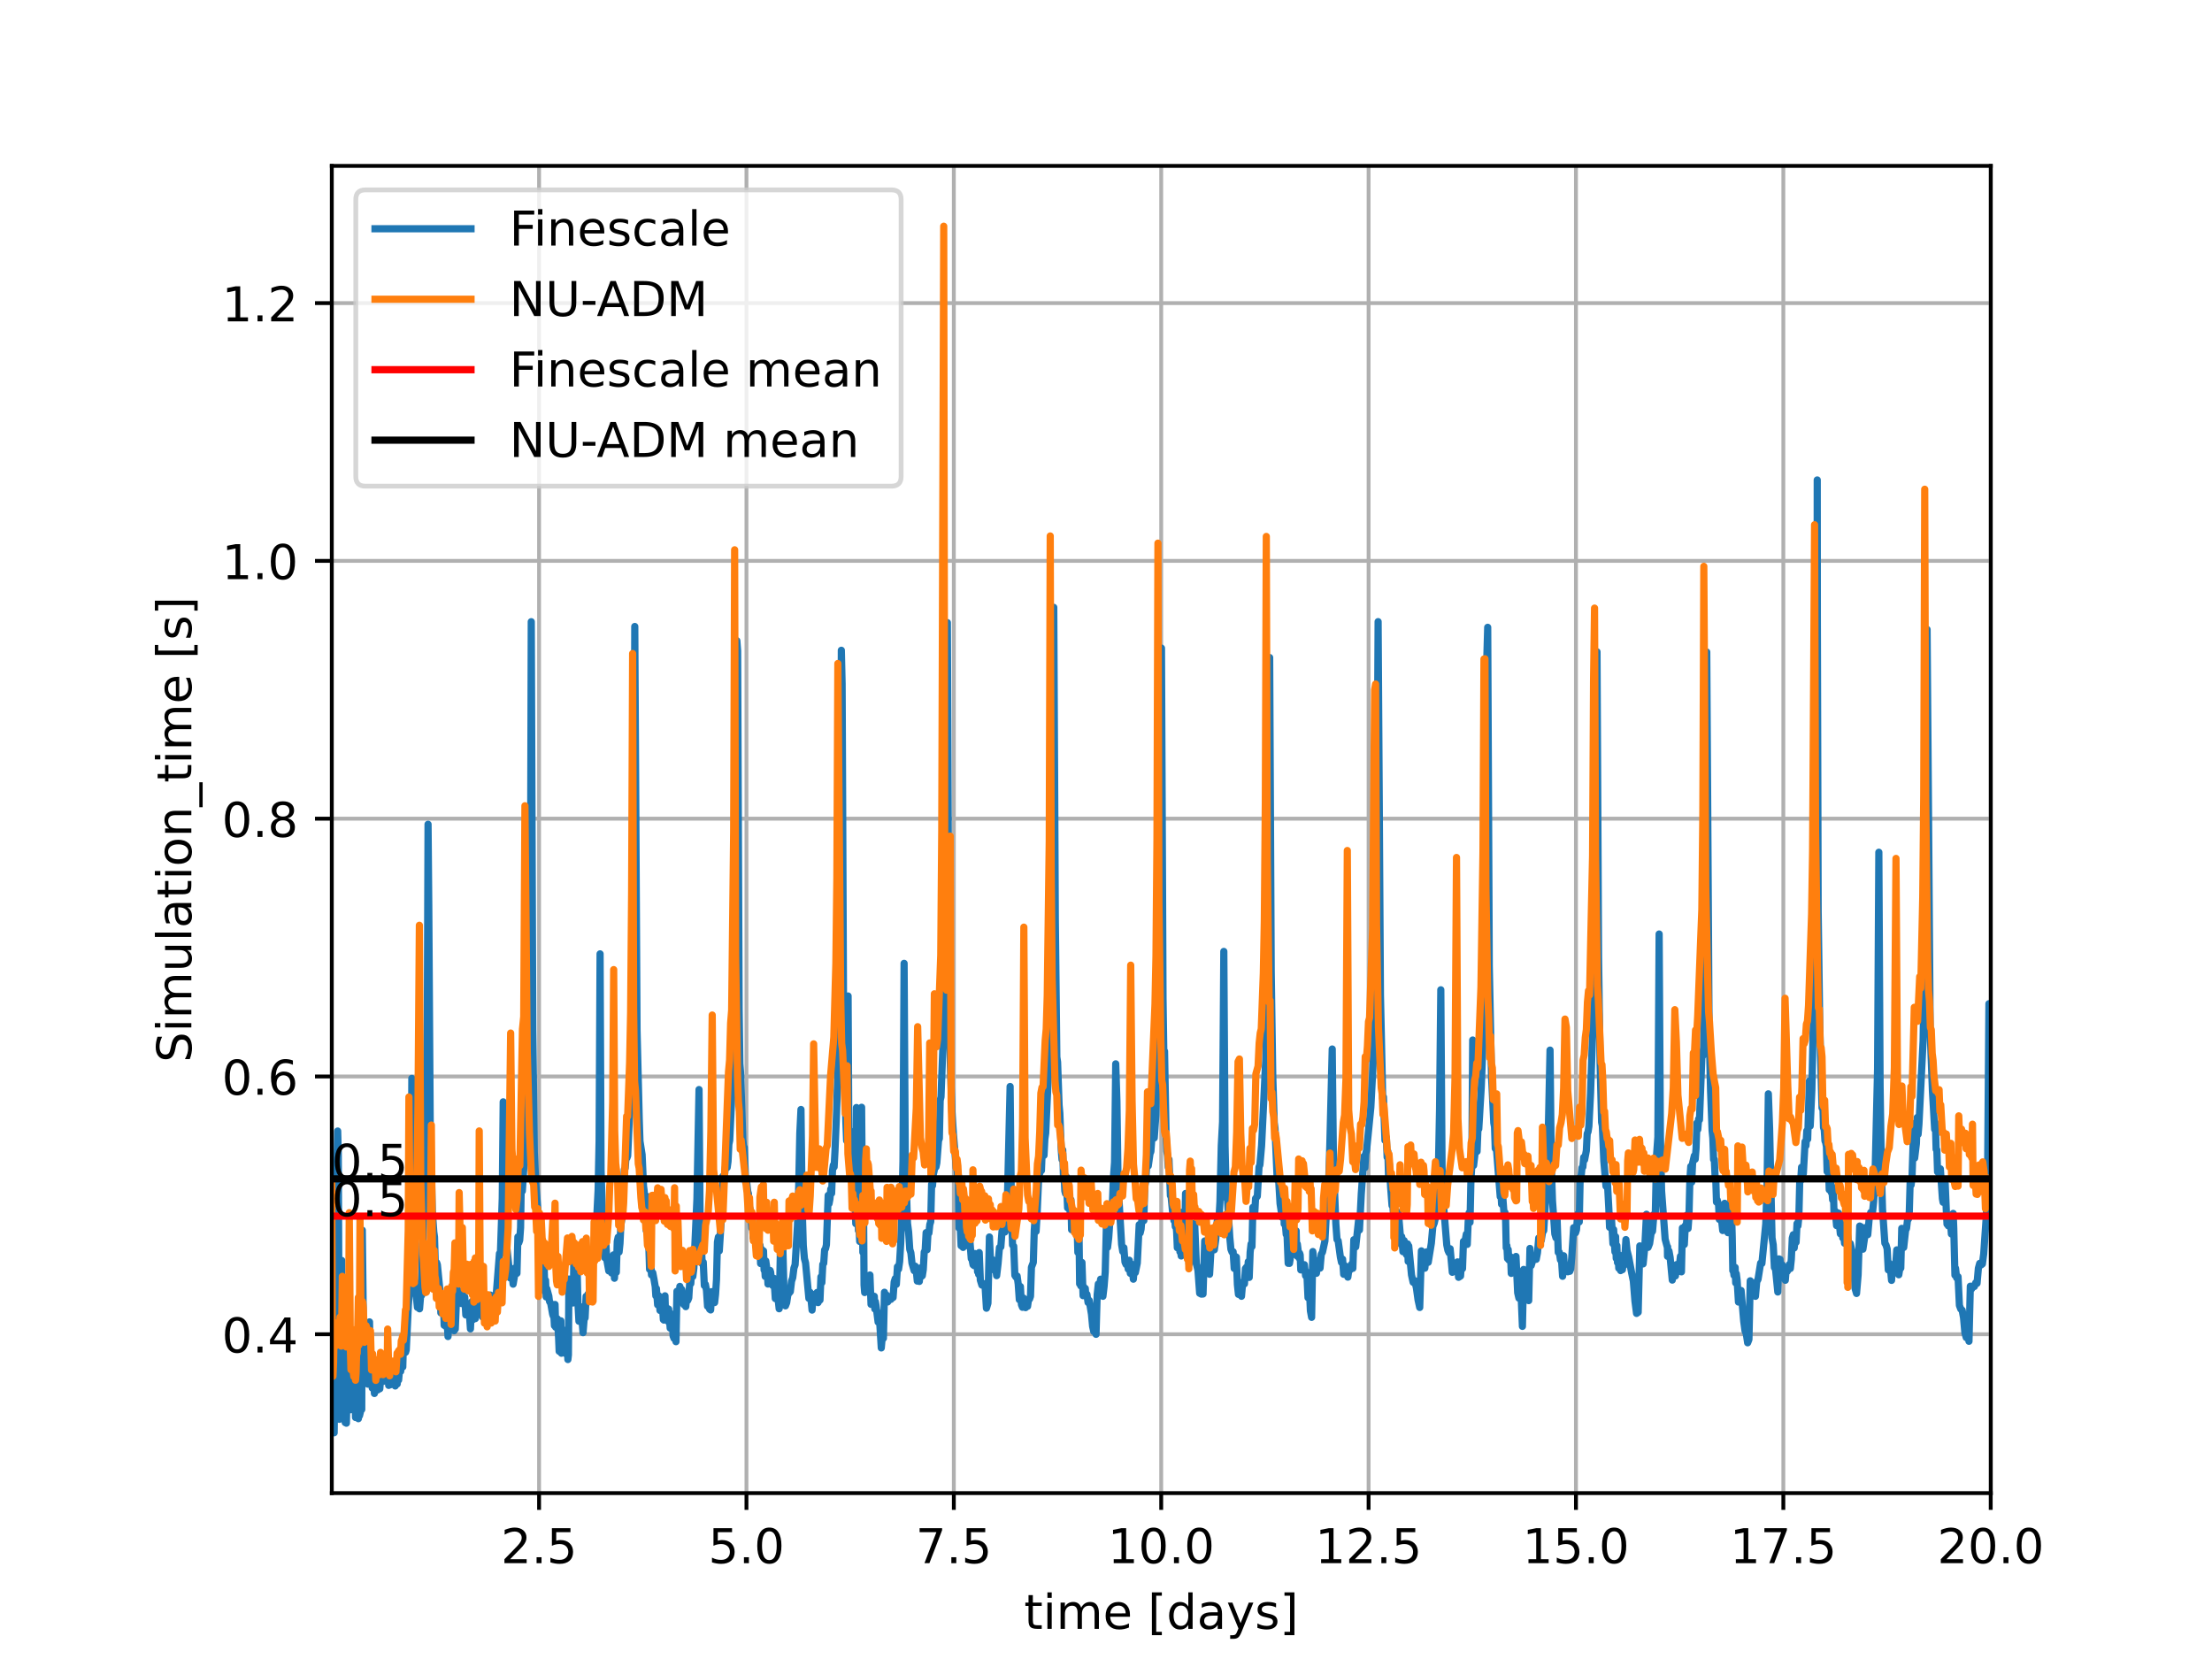 <?xml version="1.0" encoding="utf-8" standalone="no"?>
<!DOCTYPE svg PUBLIC "-//W3C//DTD SVG 1.1//EN"
  "http://www.w3.org/Graphics/SVG/1.1/DTD/svg11.dtd">
<!-- Created with matplotlib (https://matplotlib.org/) -->
<svg height="345.6pt" version="1.1" viewBox="0 0 460.8 345.6" width="460.8pt" xmlns="http://www.w3.org/2000/svg" xmlns:xlink="http://www.w3.org/1999/xlink">
 <defs>
  <style type="text/css">*{stroke-linecap:butt;stroke-linejoin:round;}</style>
 </defs>
 <g id="figure_1">
  <g id="patch_1">
   <path d="M 0 345.6 
L 460.8 345.6 
L 460.8 0 
L 0 0 
z
" style="fill:#ffffff;"/>
  </g>
  <g id="axes_1">
   <g id="patch_2">
    <path d="M 69.12 311.04 
L 414.72 311.04 
L 414.72 34.56 
L 69.12 34.56 
z
" style="fill:#ffffff;"/>
   </g>
   <g id="matplotlib.axis_1">
    <g id="xtick_1">
     <g id="line2d_1">
      <path clip-path="url(#pf1270abfbf)" d="M 112.3 311.04 
L 112.3 34.56 
" style="fill:none;stroke:#b0b0b0;stroke-linecap:square;stroke-width:0.8;"/>
     </g>
     <g id="line2d_2">
      <defs>
       <path d="M 0 0 
L 0 3.5 
" id="m9ec3b8d9f8" style="stroke:#000000;stroke-width:0.8;"/>
      </defs>
      <g>
       <use style="stroke:#000000;stroke-width:0.8;" x="112.3" xlink:href="#m9ec3b8d9f8" y="311.04"/>
      </g>
     </g>
     <g id="text_1">
      <!-- 2.5 -->
      <g transform="translate(104.349 325.638)scale(0.1 -0.1)">
       <defs>
        <path d="M 19.188 8.297 
L 53.609 8.297 
L 53.609 0 
L 7.328 0 
L 7.328 8.297 
Q 12.938 14.109 22.625 23.891 
Q 32.328 33.688 34.812 36.531 
Q 39.547 41.844 41.422 45.531 
Q 43.312 49.219 43.312 52.781 
Q 43.312 58.594 39.234 62.25 
Q 35.156 65.922 28.609 65.922 
Q 23.969 65.922 18.812 64.312 
Q 13.672 62.703 7.812 59.422 
L 7.812 69.391 
Q 13.766 71.781 18.938 73 
Q 24.125 74.219 28.422 74.219 
Q 39.75 74.219 46.484 68.547 
Q 53.219 62.891 53.219 53.422 
Q 53.219 48.922 51.531 44.891 
Q 49.859 40.875 45.406 35.406 
Q 44.188 33.984 37.641 27.219 
Q 31.109 20.453 19.188 8.297 
z
" id="DejaVuSans-50"/>
        <path d="M 10.688 12.406 
L 21 12.406 
L 21 0 
L 10.688 0 
z
" id="DejaVuSans-46"/>
        <path d="M 10.797 72.906 
L 49.516 72.906 
L 49.516 64.594 
L 19.828 64.594 
L 19.828 46.734 
Q 21.969 47.469 24.109 47.828 
Q 26.266 48.188 28.422 48.188 
Q 40.625 48.188 47.75 41.5 
Q 54.891 34.812 54.891 23.391 
Q 54.891 11.625 47.562 5.094 
Q 40.234 -1.422 26.906 -1.422 
Q 22.312 -1.422 17.547 -0.641 
Q 12.797 0.141 7.719 1.703 
L 7.719 11.625 
Q 12.109 9.234 16.797 8.062 
Q 21.484 6.891 26.703 6.891 
Q 35.156 6.891 40.078 11.328 
Q 45.016 15.766 45.016 23.391 
Q 45.016 31 40.078 35.438 
Q 35.156 39.891 26.703 39.891 
Q 22.75 39.891 18.812 39.016 
Q 14.891 38.141 10.797 36.281 
z
" id="DejaVuSans-53"/>
       </defs>
       <use xlink:href="#DejaVuSans-50"/>
       <use x="63.623" xlink:href="#DejaVuSans-46"/>
       <use x="95.41" xlink:href="#DejaVuSans-53"/>
      </g>
     </g>
    </g>
    <g id="xtick_2">
     <g id="line2d_3">
      <path clip-path="url(#pf1270abfbf)" d="M 155.501 311.04 
L 155.501 34.56 
" style="fill:none;stroke:#b0b0b0;stroke-linecap:square;stroke-width:0.8;"/>
     </g>
     <g id="line2d_4">
      <g>
       <use style="stroke:#000000;stroke-width:0.8;" x="155.501" xlink:href="#m9ec3b8d9f8" y="311.04"/>
      </g>
     </g>
     <g id="text_2">
      <!-- 5.0 -->
      <g transform="translate(147.549 325.638)scale(0.1 -0.1)">
       <defs>
        <path d="M 31.781 66.406 
Q 24.172 66.406 20.328 58.906 
Q 16.5 51.422 16.5 36.375 
Q 16.5 21.391 20.328 13.891 
Q 24.172 6.391 31.781 6.391 
Q 39.453 6.391 43.281 13.891 
Q 47.125 21.391 47.125 36.375 
Q 47.125 51.422 43.281 58.906 
Q 39.453 66.406 31.781 66.406 
z
M 31.781 74.219 
Q 44.047 74.219 50.516 64.516 
Q 56.984 54.828 56.984 36.375 
Q 56.984 17.969 50.516 8.266 
Q 44.047 -1.422 31.781 -1.422 
Q 19.531 -1.422 13.062 8.266 
Q 6.594 17.969 6.594 36.375 
Q 6.594 54.828 13.062 64.516 
Q 19.531 74.219 31.781 74.219 
z
" id="DejaVuSans-48"/>
       </defs>
       <use xlink:href="#DejaVuSans-53"/>
       <use x="63.623" xlink:href="#DejaVuSans-46"/>
       <use x="95.41" xlink:href="#DejaVuSans-48"/>
      </g>
     </g>
    </g>
    <g id="xtick_3">
     <g id="line2d_5">
      <path clip-path="url(#pf1270abfbf)" d="M 198.701 311.04 
L 198.701 34.56 
" style="fill:none;stroke:#b0b0b0;stroke-linecap:square;stroke-width:0.8;"/>
     </g>
     <g id="line2d_6">
      <g>
       <use style="stroke:#000000;stroke-width:0.8;" x="198.701" xlink:href="#m9ec3b8d9f8" y="311.04"/>
      </g>
     </g>
     <g id="text_3">
      <!-- 7.5 -->
      <g transform="translate(190.75 325.638)scale(0.1 -0.1)">
       <defs>
        <path d="M 8.203 72.906 
L 55.078 72.906 
L 55.078 68.703 
L 28.609 0 
L 18.312 0 
L 43.219 64.594 
L 8.203 64.594 
z
" id="DejaVuSans-55"/>
       </defs>
       <use xlink:href="#DejaVuSans-55"/>
       <use x="63.623" xlink:href="#DejaVuSans-46"/>
       <use x="95.41" xlink:href="#DejaVuSans-53"/>
      </g>
     </g>
    </g>
    <g id="xtick_4">
     <g id="line2d_7">
      <path clip-path="url(#pf1270abfbf)" d="M 241.902 311.04 
L 241.902 34.56 
" style="fill:none;stroke:#b0b0b0;stroke-linecap:square;stroke-width:0.8;"/>
     </g>
     <g id="line2d_8">
      <g>
       <use style="stroke:#000000;stroke-width:0.8;" x="241.902" xlink:href="#m9ec3b8d9f8" y="311.04"/>
      </g>
     </g>
     <g id="text_4">
      <!-- 10.0 -->
      <g transform="translate(230.769 325.638)scale(0.1 -0.1)">
       <defs>
        <path d="M 12.406 8.297 
L 28.516 8.297 
L 28.516 63.922 
L 10.984 60.406 
L 10.984 69.391 
L 28.422 72.906 
L 38.281 72.906 
L 38.281 8.297 
L 54.391 8.297 
L 54.391 0 
L 12.406 0 
z
" id="DejaVuSans-49"/>
       </defs>
       <use xlink:href="#DejaVuSans-49"/>
       <use x="63.623" xlink:href="#DejaVuSans-48"/>
       <use x="127.246" xlink:href="#DejaVuSans-46"/>
       <use x="159.033" xlink:href="#DejaVuSans-48"/>
      </g>
     </g>
    </g>
    <g id="xtick_5">
     <g id="line2d_9">
      <path clip-path="url(#pf1270abfbf)" d="M 285.102 311.04 
L 285.102 34.56 
" style="fill:none;stroke:#b0b0b0;stroke-linecap:square;stroke-width:0.8;"/>
     </g>
     <g id="line2d_10">
      <g>
       <use style="stroke:#000000;stroke-width:0.8;" x="285.102" xlink:href="#m9ec3b8d9f8" y="311.04"/>
      </g>
     </g>
     <g id="text_5">
      <!-- 12.5 -->
      <g transform="translate(273.969 325.638)scale(0.1 -0.1)">
       <use xlink:href="#DejaVuSans-49"/>
       <use x="63.623" xlink:href="#DejaVuSans-50"/>
       <use x="127.246" xlink:href="#DejaVuSans-46"/>
       <use x="159.033" xlink:href="#DejaVuSans-53"/>
      </g>
     </g>
    </g>
    <g id="xtick_6">
     <g id="line2d_11">
      <path clip-path="url(#pf1270abfbf)" d="M 328.302 311.04 
L 328.302 34.56 
" style="fill:none;stroke:#b0b0b0;stroke-linecap:square;stroke-width:0.8;"/>
     </g>
     <g id="line2d_12">
      <g>
       <use style="stroke:#000000;stroke-width:0.8;" x="328.302" xlink:href="#m9ec3b8d9f8" y="311.04"/>
      </g>
     </g>
     <g id="text_6">
      <!-- 15.0 -->
      <g transform="translate(317.17 325.638)scale(0.1 -0.1)">
       <use xlink:href="#DejaVuSans-49"/>
       <use x="63.623" xlink:href="#DejaVuSans-53"/>
       <use x="127.246" xlink:href="#DejaVuSans-46"/>
       <use x="159.033" xlink:href="#DejaVuSans-48"/>
      </g>
     </g>
    </g>
    <g id="xtick_7">
     <g id="line2d_13">
      <path clip-path="url(#pf1270abfbf)" d="M 371.503 311.04 
L 371.503 34.56 
" style="fill:none;stroke:#b0b0b0;stroke-linecap:square;stroke-width:0.8;"/>
     </g>
     <g id="line2d_14">
      <g>
       <use style="stroke:#000000;stroke-width:0.8;" x="371.503" xlink:href="#m9ec3b8d9f8" y="311.04"/>
      </g>
     </g>
     <g id="text_7">
      <!-- 17.5 -->
      <g transform="translate(360.37 325.638)scale(0.1 -0.1)">
       <use xlink:href="#DejaVuSans-49"/>
       <use x="63.623" xlink:href="#DejaVuSans-55"/>
       <use x="127.246" xlink:href="#DejaVuSans-46"/>
       <use x="159.033" xlink:href="#DejaVuSans-53"/>
      </g>
     </g>
    </g>
    <g id="xtick_8">
     <g id="line2d_15">
      <path clip-path="url(#pf1270abfbf)" d="M 414.703 311.04 
L 414.703 34.56 
" style="fill:none;stroke:#b0b0b0;stroke-linecap:square;stroke-width:0.8;"/>
     </g>
     <g id="line2d_16">
      <g>
       <use style="stroke:#000000;stroke-width:0.8;" x="414.703" xlink:href="#m9ec3b8d9f8" y="311.04"/>
      </g>
     </g>
     <g id="text_8">
      <!-- 20.0 -->
      <g transform="translate(403.57 325.638)scale(0.1 -0.1)">
       <use xlink:href="#DejaVuSans-50"/>
       <use x="63.623" xlink:href="#DejaVuSans-48"/>
       <use x="127.246" xlink:href="#DejaVuSans-46"/>
       <use x="159.033" xlink:href="#DejaVuSans-48"/>
      </g>
     </g>
    </g>
    <g id="text_9">
     <!-- time [days] -->
     <g transform="translate(213.331 339.317)scale(0.1 -0.1)">
      <defs>
       <path d="M 18.312 70.219 
L 18.312 54.688 
L 36.812 54.688 
L 36.812 47.703 
L 18.312 47.703 
L 18.312 18.016 
Q 18.312 11.328 20.141 9.422 
Q 21.969 7.516 27.594 7.516 
L 36.812 7.516 
L 36.812 0 
L 27.594 0 
Q 17.188 0 13.234 3.875 
Q 9.281 7.766 9.281 18.016 
L 9.281 47.703 
L 2.688 47.703 
L 2.688 54.688 
L 9.281 54.688 
L 9.281 70.219 
z
" id="DejaVuSans-116"/>
       <path d="M 9.422 54.688 
L 18.406 54.688 
L 18.406 0 
L 9.422 0 
z
M 9.422 75.984 
L 18.406 75.984 
L 18.406 64.594 
L 9.422 64.594 
z
" id="DejaVuSans-105"/>
       <path d="M 52 44.188 
Q 55.375 50.25 60.062 53.125 
Q 64.75 56 71.094 56 
Q 79.641 56 84.281 50.016 
Q 88.922 44.047 88.922 33.016 
L 88.922 0 
L 79.891 0 
L 79.891 32.719 
Q 79.891 40.578 77.094 44.375 
Q 74.312 48.188 68.609 48.188 
Q 61.625 48.188 57.562 43.547 
Q 53.516 38.922 53.516 30.906 
L 53.516 0 
L 44.484 0 
L 44.484 32.719 
Q 44.484 40.625 41.703 44.406 
Q 38.922 48.188 33.109 48.188 
Q 26.219 48.188 22.156 43.531 
Q 18.109 38.875 18.109 30.906 
L 18.109 0 
L 9.078 0 
L 9.078 54.688 
L 18.109 54.688 
L 18.109 46.188 
Q 21.188 51.219 25.484 53.609 
Q 29.781 56 35.688 56 
Q 41.656 56 45.828 52.969 
Q 50 49.953 52 44.188 
z
" id="DejaVuSans-109"/>
       <path d="M 56.203 29.594 
L 56.203 25.203 
L 14.891 25.203 
Q 15.484 15.922 20.484 11.062 
Q 25.484 6.203 34.422 6.203 
Q 39.594 6.203 44.453 7.469 
Q 49.312 8.734 54.109 11.281 
L 54.109 2.781 
Q 49.266 0.734 44.188 -0.344 
Q 39.109 -1.422 33.891 -1.422 
Q 20.797 -1.422 13.156 6.188 
Q 5.516 13.812 5.516 26.812 
Q 5.516 40.234 12.766 48.109 
Q 20.016 56 32.328 56 
Q 43.359 56 49.781 48.891 
Q 56.203 41.797 56.203 29.594 
z
M 47.219 32.234 
Q 47.125 39.594 43.094 43.984 
Q 39.062 48.391 32.422 48.391 
Q 24.906 48.391 20.391 44.141 
Q 15.875 39.891 15.188 32.172 
z
" id="DejaVuSans-101"/>
       <path id="DejaVuSans-32"/>
       <path d="M 8.594 75.984 
L 29.297 75.984 
L 29.297 69 
L 17.578 69 
L 17.578 -6.203 
L 29.297 -6.203 
L 29.297 -13.188 
L 8.594 -13.188 
z
" id="DejaVuSans-91"/>
       <path d="M 45.406 46.391 
L 45.406 75.984 
L 54.391 75.984 
L 54.391 0 
L 45.406 0 
L 45.406 8.203 
Q 42.578 3.328 38.25 0.953 
Q 33.938 -1.422 27.875 -1.422 
Q 17.969 -1.422 11.734 6.484 
Q 5.516 14.406 5.516 27.297 
Q 5.516 40.188 11.734 48.094 
Q 17.969 56 27.875 56 
Q 33.938 56 38.25 53.625 
Q 42.578 51.266 45.406 46.391 
z
M 14.797 27.297 
Q 14.797 17.391 18.875 11.75 
Q 22.953 6.109 30.078 6.109 
Q 37.203 6.109 41.297 11.75 
Q 45.406 17.391 45.406 27.297 
Q 45.406 37.203 41.297 42.844 
Q 37.203 48.484 30.078 48.484 
Q 22.953 48.484 18.875 42.844 
Q 14.797 37.203 14.797 27.297 
z
" id="DejaVuSans-100"/>
       <path d="M 34.281 27.484 
Q 23.391 27.484 19.188 25 
Q 14.984 22.516 14.984 16.5 
Q 14.984 11.719 18.141 8.906 
Q 21.297 6.109 26.703 6.109 
Q 34.188 6.109 38.703 11.406 
Q 43.219 16.703 43.219 25.484 
L 43.219 27.484 
z
M 52.203 31.203 
L 52.203 0 
L 43.219 0 
L 43.219 8.297 
Q 40.141 3.328 35.547 0.953 
Q 30.953 -1.422 24.312 -1.422 
Q 15.922 -1.422 10.953 3.297 
Q 6 8.016 6 15.922 
Q 6 25.141 12.172 29.828 
Q 18.359 34.516 30.609 34.516 
L 43.219 34.516 
L 43.219 35.406 
Q 43.219 41.609 39.141 45 
Q 35.062 48.391 27.688 48.391 
Q 23 48.391 18.547 47.266 
Q 14.109 46.141 10.016 43.891 
L 10.016 52.203 
Q 14.938 54.109 19.578 55.047 
Q 24.219 56 28.609 56 
Q 40.484 56 46.344 49.844 
Q 52.203 43.703 52.203 31.203 
z
" id="DejaVuSans-97"/>
       <path d="M 32.172 -5.078 
Q 28.375 -14.844 24.75 -17.812 
Q 21.141 -20.797 15.094 -20.797 
L 7.906 -20.797 
L 7.906 -13.281 
L 13.188 -13.281 
Q 16.891 -13.281 18.938 -11.516 
Q 21 -9.766 23.484 -3.219 
L 25.094 0.875 
L 2.984 54.688 
L 12.5 54.688 
L 29.594 11.922 
L 46.688 54.688 
L 56.203 54.688 
z
" id="DejaVuSans-121"/>
       <path d="M 44.281 53.078 
L 44.281 44.578 
Q 40.484 46.531 36.375 47.5 
Q 32.281 48.484 27.875 48.484 
Q 21.188 48.484 17.844 46.438 
Q 14.5 44.391 14.5 40.281 
Q 14.5 37.156 16.891 35.375 
Q 19.281 33.594 26.516 31.984 
L 29.594 31.297 
Q 39.156 29.25 43.188 25.516 
Q 47.219 21.781 47.219 15.094 
Q 47.219 7.469 41.188 3.016 
Q 35.156 -1.422 24.609 -1.422 
Q 20.219 -1.422 15.453 -0.562 
Q 10.688 0.297 5.422 2 
L 5.422 11.281 
Q 10.406 8.688 15.234 7.391 
Q 20.062 6.109 24.812 6.109 
Q 31.156 6.109 34.562 8.281 
Q 37.984 10.453 37.984 14.406 
Q 37.984 18.062 35.516 20.016 
Q 33.062 21.969 24.703 23.781 
L 21.578 24.516 
Q 13.234 26.266 9.516 29.906 
Q 5.812 33.547 5.812 39.891 
Q 5.812 47.609 11.281 51.797 
Q 16.75 56 26.812 56 
Q 31.781 56 36.172 55.266 
Q 40.578 54.547 44.281 53.078 
z
" id="DejaVuSans-115"/>
       <path d="M 30.422 75.984 
L 30.422 -13.188 
L 9.719 -13.188 
L 9.719 -6.203 
L 21.391 -6.203 
L 21.391 69 
L 9.719 69 
L 9.719 75.984 
z
" id="DejaVuSans-93"/>
      </defs>
      <use xlink:href="#DejaVuSans-116"/>
      <use x="39.209" xlink:href="#DejaVuSans-105"/>
      <use x="66.992" xlink:href="#DejaVuSans-109"/>
      <use x="164.404" xlink:href="#DejaVuSans-101"/>
      <use x="225.928" xlink:href="#DejaVuSans-32"/>
      <use x="257.715" xlink:href="#DejaVuSans-91"/>
      <use x="296.729" xlink:href="#DejaVuSans-100"/>
      <use x="360.205" xlink:href="#DejaVuSans-97"/>
      <use x="421.484" xlink:href="#DejaVuSans-121"/>
      <use x="480.664" xlink:href="#DejaVuSans-115"/>
      <use x="532.764" xlink:href="#DejaVuSans-93"/>
     </g>
    </g>
   </g>
   <g id="matplotlib.axis_2">
    <g id="ytick_1">
     <g id="line2d_17">
      <path clip-path="url(#pf1270abfbf)" d="M 69.12 277.95 
L 414.72 277.95 
" style="fill:none;stroke:#b0b0b0;stroke-linecap:square;stroke-width:0.8;"/>
     </g>
     <g id="line2d_18">
      <defs>
       <path d="M 0 0 
L -3.5 0 
" id="mcfe5a2731a" style="stroke:#000000;stroke-width:0.8;"/>
      </defs>
      <g>
       <use style="stroke:#000000;stroke-width:0.8;" x="69.12" xlink:href="#mcfe5a2731a" y="277.95"/>
      </g>
     </g>
     <g id="text_10">
      <!-- 0.4 -->
      <g transform="translate(46.217 281.749)scale(0.1 -0.1)">
       <defs>
        <path d="M 37.797 64.312 
L 12.891 25.391 
L 37.797 25.391 
z
M 35.203 72.906 
L 47.609 72.906 
L 47.609 25.391 
L 58.016 25.391 
L 58.016 17.188 
L 47.609 17.188 
L 47.609 0 
L 37.797 0 
L 37.797 17.188 
L 4.891 17.188 
L 4.891 26.703 
z
" id="DejaVuSans-52"/>
       </defs>
       <use xlink:href="#DejaVuSans-48"/>
       <use x="63.623" xlink:href="#DejaVuSans-46"/>
       <use x="95.41" xlink:href="#DejaVuSans-52"/>
      </g>
     </g>
    </g>
    <g id="ytick_2">
     <g id="line2d_19">
      <path clip-path="url(#pf1270abfbf)" d="M 69.12 224.248 
L 414.72 224.248 
" style="fill:none;stroke:#b0b0b0;stroke-linecap:square;stroke-width:0.8;"/>
     </g>
     <g id="line2d_20">
      <g>
       <use style="stroke:#000000;stroke-width:0.8;" x="69.12" xlink:href="#mcfe5a2731a" y="224.248"/>
      </g>
     </g>
     <g id="text_11">
      <!-- 0.6 -->
      <g transform="translate(46.217 228.047)scale(0.1 -0.1)">
       <defs>
        <path d="M 33.016 40.375 
Q 26.375 40.375 22.484 35.828 
Q 18.609 31.297 18.609 23.391 
Q 18.609 15.531 22.484 10.953 
Q 26.375 6.391 33.016 6.391 
Q 39.656 6.391 43.531 10.953 
Q 47.406 15.531 47.406 23.391 
Q 47.406 31.297 43.531 35.828 
Q 39.656 40.375 33.016 40.375 
z
M 52.594 71.297 
L 52.594 62.312 
Q 48.875 64.062 45.094 64.984 
Q 41.312 65.922 37.594 65.922 
Q 27.828 65.922 22.672 59.328 
Q 17.531 52.734 16.797 39.406 
Q 19.672 43.656 24.016 45.922 
Q 28.375 48.188 33.594 48.188 
Q 44.578 48.188 50.953 41.516 
Q 57.328 34.859 57.328 23.391 
Q 57.328 12.156 50.688 5.359 
Q 44.047 -1.422 33.016 -1.422 
Q 20.359 -1.422 13.672 8.266 
Q 6.984 17.969 6.984 36.375 
Q 6.984 53.656 15.188 63.938 
Q 23.391 74.219 37.203 74.219 
Q 40.922 74.219 44.703 73.484 
Q 48.484 72.75 52.594 71.297 
z
" id="DejaVuSans-54"/>
       </defs>
       <use xlink:href="#DejaVuSans-48"/>
       <use x="63.623" xlink:href="#DejaVuSans-46"/>
       <use x="95.41" xlink:href="#DejaVuSans-54"/>
      </g>
     </g>
    </g>
    <g id="ytick_3">
     <g id="line2d_21">
      <path clip-path="url(#pf1270abfbf)" d="M 69.12 170.546 
L 414.72 170.546 
" style="fill:none;stroke:#b0b0b0;stroke-linecap:square;stroke-width:0.8;"/>
     </g>
     <g id="line2d_22">
      <g>
       <use style="stroke:#000000;stroke-width:0.8;" x="69.12" xlink:href="#mcfe5a2731a" y="170.546"/>
      </g>
     </g>
     <g id="text_12">
      <!-- 0.8 -->
      <g transform="translate(46.217 174.346)scale(0.1 -0.1)">
       <defs>
        <path d="M 31.781 34.625 
Q 24.75 34.625 20.719 30.859 
Q 16.703 27.094 16.703 20.516 
Q 16.703 13.922 20.719 10.156 
Q 24.75 6.391 31.781 6.391 
Q 38.812 6.391 42.859 10.172 
Q 46.922 13.969 46.922 20.516 
Q 46.922 27.094 42.891 30.859 
Q 38.875 34.625 31.781 34.625 
z
M 21.922 38.812 
Q 15.578 40.375 12.031 44.719 
Q 8.5 49.078 8.5 55.328 
Q 8.5 64.062 14.719 69.141 
Q 20.953 74.219 31.781 74.219 
Q 42.672 74.219 48.875 69.141 
Q 55.078 64.062 55.078 55.328 
Q 55.078 49.078 51.531 44.719 
Q 48 40.375 41.703 38.812 
Q 48.828 37.156 52.797 32.312 
Q 56.781 27.484 56.781 20.516 
Q 56.781 9.906 50.312 4.234 
Q 43.844 -1.422 31.781 -1.422 
Q 19.734 -1.422 13.25 4.234 
Q 6.781 9.906 6.781 20.516 
Q 6.781 27.484 10.781 32.312 
Q 14.797 37.156 21.922 38.812 
z
M 18.312 54.391 
Q 18.312 48.734 21.844 45.562 
Q 25.391 42.391 31.781 42.391 
Q 38.141 42.391 41.719 45.562 
Q 45.312 48.734 45.312 54.391 
Q 45.312 60.062 41.719 63.234 
Q 38.141 66.406 31.781 66.406 
Q 25.391 66.406 21.844 63.234 
Q 18.312 60.062 18.312 54.391 
z
" id="DejaVuSans-56"/>
       </defs>
       <use xlink:href="#DejaVuSans-48"/>
       <use x="63.623" xlink:href="#DejaVuSans-46"/>
       <use x="95.41" xlink:href="#DejaVuSans-56"/>
      </g>
     </g>
    </g>
    <g id="ytick_4">
     <g id="line2d_23">
      <path clip-path="url(#pf1270abfbf)" d="M 69.12 116.844 
L 414.72 116.844 
" style="fill:none;stroke:#b0b0b0;stroke-linecap:square;stroke-width:0.8;"/>
     </g>
     <g id="line2d_24">
      <g>
       <use style="stroke:#000000;stroke-width:0.8;" x="69.12" xlink:href="#mcfe5a2731a" y="116.844"/>
      </g>
     </g>
     <g id="text_13">
      <!-- 1.0 -->
      <g transform="translate(46.217 120.644)scale(0.1 -0.1)">
       <use xlink:href="#DejaVuSans-49"/>
       <use x="63.623" xlink:href="#DejaVuSans-46"/>
       <use x="95.41" xlink:href="#DejaVuSans-48"/>
      </g>
     </g>
    </g>
    <g id="ytick_5">
     <g id="line2d_25">
      <path clip-path="url(#pf1270abfbf)" d="M 69.12 63.143 
L 414.72 63.143 
" style="fill:none;stroke:#b0b0b0;stroke-linecap:square;stroke-width:0.8;"/>
     </g>
     <g id="line2d_26">
      <g>
       <use style="stroke:#000000;stroke-width:0.8;" x="69.12" xlink:href="#mcfe5a2731a" y="63.143"/>
      </g>
     </g>
     <g id="text_14">
      <!-- 1.2 -->
      <g transform="translate(46.217 66.942)scale(0.1 -0.1)">
       <use xlink:href="#DejaVuSans-49"/>
       <use x="63.623" xlink:href="#DejaVuSans-46"/>
       <use x="95.41" xlink:href="#DejaVuSans-50"/>
      </g>
     </g>
    </g>
    <g id="text_15">
     <!-- Simulation_time [s] -->
     <g transform="translate(39.859 221.324)rotate(-90)scale(0.1 -0.1)">
      <defs>
       <path d="M 53.516 70.516 
L 53.516 60.891 
Q 47.906 63.578 42.922 64.891 
Q 37.938 66.219 33.297 66.219 
Q 25.25 66.219 20.875 63.094 
Q 16.5 59.969 16.5 54.203 
Q 16.5 49.359 19.406 46.891 
Q 22.312 44.438 30.422 42.922 
L 36.375 41.703 
Q 47.406 39.594 52.656 34.297 
Q 57.906 29 57.906 20.125 
Q 57.906 9.516 50.797 4.047 
Q 43.703 -1.422 29.984 -1.422 
Q 24.812 -1.422 18.969 -0.25 
Q 13.141 0.922 6.891 3.219 
L 6.891 13.375 
Q 12.891 10.016 18.656 8.297 
Q 24.422 6.594 29.984 6.594 
Q 38.422 6.594 43.016 9.906 
Q 47.609 13.234 47.609 19.391 
Q 47.609 24.75 44.312 27.781 
Q 41.016 30.812 33.5 32.328 
L 27.484 33.5 
Q 16.453 35.688 11.516 40.375 
Q 6.594 45.062 6.594 53.422 
Q 6.594 63.094 13.406 68.656 
Q 20.219 74.219 32.172 74.219 
Q 37.312 74.219 42.625 73.281 
Q 47.953 72.359 53.516 70.516 
z
" id="DejaVuSans-83"/>
       <path d="M 8.5 21.578 
L 8.5 54.688 
L 17.484 54.688 
L 17.484 21.922 
Q 17.484 14.156 20.5 10.266 
Q 23.531 6.391 29.594 6.391 
Q 36.859 6.391 41.078 11.031 
Q 45.312 15.672 45.312 23.688 
L 45.312 54.688 
L 54.297 54.688 
L 54.297 0 
L 45.312 0 
L 45.312 8.406 
Q 42.047 3.422 37.719 1 
Q 33.406 -1.422 27.688 -1.422 
Q 18.266 -1.422 13.375 4.438 
Q 8.5 10.297 8.5 21.578 
z
M 31.109 56 
z
" id="DejaVuSans-117"/>
       <path d="M 9.422 75.984 
L 18.406 75.984 
L 18.406 0 
L 9.422 0 
z
" id="DejaVuSans-108"/>
       <path d="M 30.609 48.391 
Q 23.391 48.391 19.188 42.75 
Q 14.984 37.109 14.984 27.297 
Q 14.984 17.484 19.156 11.844 
Q 23.344 6.203 30.609 6.203 
Q 37.797 6.203 41.984 11.859 
Q 46.188 17.531 46.188 27.297 
Q 46.188 37.016 41.984 42.703 
Q 37.797 48.391 30.609 48.391 
z
M 30.609 56 
Q 42.328 56 49.016 48.375 
Q 55.719 40.766 55.719 27.297 
Q 55.719 13.875 49.016 6.219 
Q 42.328 -1.422 30.609 -1.422 
Q 18.844 -1.422 12.172 6.219 
Q 5.516 13.875 5.516 27.297 
Q 5.516 40.766 12.172 48.375 
Q 18.844 56 30.609 56 
z
" id="DejaVuSans-111"/>
       <path d="M 54.891 33.016 
L 54.891 0 
L 45.906 0 
L 45.906 32.719 
Q 45.906 40.484 42.875 44.328 
Q 39.844 48.188 33.797 48.188 
Q 26.516 48.188 22.312 43.547 
Q 18.109 38.922 18.109 30.906 
L 18.109 0 
L 9.078 0 
L 9.078 54.688 
L 18.109 54.688 
L 18.109 46.188 
Q 21.344 51.125 25.703 53.562 
Q 30.078 56 35.797 56 
Q 45.219 56 50.047 50.172 
Q 54.891 44.344 54.891 33.016 
z
" id="DejaVuSans-110"/>
       <path d="M 50.984 -16.609 
L 50.984 -23.578 
L -0.984 -23.578 
L -0.984 -16.609 
z
" id="DejaVuSans-95"/>
      </defs>
      <use xlink:href="#DejaVuSans-83"/>
      <use x="63.477" xlink:href="#DejaVuSans-105"/>
      <use x="91.26" xlink:href="#DejaVuSans-109"/>
      <use x="188.672" xlink:href="#DejaVuSans-117"/>
      <use x="252.051" xlink:href="#DejaVuSans-108"/>
      <use x="279.834" xlink:href="#DejaVuSans-97"/>
      <use x="341.113" xlink:href="#DejaVuSans-116"/>
      <use x="380.322" xlink:href="#DejaVuSans-105"/>
      <use x="408.105" xlink:href="#DejaVuSans-111"/>
      <use x="469.287" xlink:href="#DejaVuSans-110"/>
      <use x="532.666" xlink:href="#DejaVuSans-95"/>
      <use x="582.666" xlink:href="#DejaVuSans-116"/>
      <use x="621.875" xlink:href="#DejaVuSans-105"/>
      <use x="649.658" xlink:href="#DejaVuSans-109"/>
      <use x="747.07" xlink:href="#DejaVuSans-101"/>
      <use x="808.594" xlink:href="#DejaVuSans-32"/>
      <use x="840.381" xlink:href="#DejaVuSans-91"/>
      <use x="879.395" xlink:href="#DejaVuSans-115"/>
      <use x="931.494" xlink:href="#DejaVuSans-93"/>
     </g>
    </g>
   </g>
   <g id="line2d_27">
    <path clip-path="url(#pf1270abfbf)" d="M 69.12 275.768 
L 69.243 298.228 
L 69.366 297.275 
L 69.611 298.473 
L 69.733 288.416 
L 70.1 243.858 
L 70.222 242.544 
L 70.344 235.615 
L 70.466 240.209 
L 70.709 295.669 
L 70.831 292.272 
L 70.952 292.495 
L 71.194 262.575 
L 71.315 290.226 
L 71.436 283.797 
L 71.557 290.826 
L 71.678 287.625 
L 71.919 296.355 
L 72.039 294.963 
L 72.159 296.479 
L 72.399 284.99 
L 72.519 286.267 
L 72.639 279.864 
L 72.759 281.873 
L 72.998 293.676 
L 73.355 286.413 
L 73.593 291.556 
L 73.83 284.359 
L 74.066 295.288 
L 74.184 293.447 
L 74.302 293.393 
L 74.42 293.795 
L 74.538 293.25 
L 74.655 295.538 
L 74.773 292.04 
L 74.89 294.925 
L 75.241 293.474 
L 75.357 293.631 
L 75.474 256.269 
L 75.707 276.649 
L 75.823 279.722 
L 75.939 275.907 
L 76.054 276.096 
L 76.17 277.277 
L 76.286 287.288 
L 76.516 283.944 
L 76.631 288.347 
L 76.746 287.37 
L 76.975 275.374 
L 77.204 286.983 
L 77.318 287.39 
L 77.432 286.486 
L 77.545 289.158 
L 77.659 288.948 
L 77.885 288.395 
L 77.998 290.286 
L 78.111 287.115 
L 78.223 287.461 
L 78.336 288.793 
L 78.448 285.349 
L 78.672 289.554 
L 78.895 286.338 
L 79.006 286.322 
L 79.117 289.31 
L 79.228 287.829 
L 79.339 287.839 
L 79.449 286.815 
L 79.559 287.4 
L 79.669 285.649 
L 79.889 287.754 
L 79.998 286.928 
L 80.107 282.574 
L 80.324 287.636 
L 80.433 287.323 
L 80.649 285.39 
L 80.756 286.372 
L 80.864 285.03 
L 80.971 288.6 
L 81.078 285.535 
L 81.291 288.487 
L 81.397 288.324 
L 81.502 286.048 
L 81.608 287.946 
L 81.713 286.251 
L 81.818 287.722 
L 81.923 286.844 
L 82.027 287.397 
L 82.131 286.625 
L 82.338 288.723 
L 82.544 285.879 
L 82.749 288.307 
L 82.894 285.977 
L 83.038 287.495 
L 83.328 284.227 
L 83.472 285.677 
L 83.617 282.763 
L 83.906 284.763 
L 84.051 279.391 
L 84.196 281.345 
L 84.341 281.661 
L 84.486 281.7 
L 84.631 281.195 
L 85.066 271.957 
L 85.357 268.089 
L 85.502 264.444 
L 85.648 254.893 
L 85.793 224.654 
L 86.084 262.027 
L 86.522 269.621 
L 86.668 269.474 
L 86.961 272.36 
L 87.107 270.892 
L 87.254 267.388 
L 87.4 272.654 
L 87.694 269.081 
L 87.841 269.843 
L 87.988 259.135 
L 88.135 257.884 
L 88.726 235.977 
L 89.023 211.336 
L 89.171 171.711 
L 89.32 188.63 
L 89.617 233.842 
L 90.065 252.345 
L 90.365 256.618 
L 90.515 257.699 
L 90.666 262.794 
L 90.816 263.186 
L 90.966 263.033 
L 91.115 263.489 
L 91.694 269.342 
L 91.836 273.488 
L 92.116 271.701 
L 92.254 272.649 
L 92.392 271.753 
L 92.528 276.087 
L 92.798 272.457 
L 92.932 276.366 
L 93.065 273.956 
L 93.328 278.425 
L 93.458 276.369 
L 93.588 268.836 
L 93.716 271.756 
L 93.844 272.015 
L 93.971 271.645 
L 94.223 275.618 
L 94.348 275.925 
L 94.472 273.733 
L 94.596 277.224 
L 94.718 275.35 
L 94.84 276.878 
L 95.203 268.153 
L 95.322 271.452 
L 95.441 268.807 
L 95.909 271.446 
L 96.025 269.775 
L 96.14 271.553 
L 96.254 269.212 
L 96.367 269.543 
L 96.705 271.558 
L 96.816 270.173 
L 97.037 273.935 
L 97.146 272.518 
L 97.255 273.932 
L 97.471 271.85 
L 97.578 273.851 
L 97.685 272.283 
L 98.001 276.833 
L 98.209 272.113 
L 98.312 271.15 
L 98.415 274.936 
L 98.517 274.913 
L 98.618 273.526 
L 98.719 274.036 
L 98.82 272.545 
L 99.019 274.693 
L 99.314 271.797 
L 99.411 273.91 
L 99.508 272.498 
L 99.7 272.956 
L 99.795 271.485 
L 99.89 272.688 
L 99.984 271.822 
L 100.077 272.195 
L 100.17 272.09 
L 100.263 273.086 
L 100.355 272.405 
L 100.538 274.374 
L 100.902 272.396 
L 101.083 274.328 
L 101.264 272.66 
L 101.627 274.537 
L 101.991 272.963 
L 102.174 269.788 
L 102.357 272.755 
L 102.541 273.488 
L 102.726 271.241 
L 102.911 271.225 
L 103.098 273.234 
L 104.045 261.127 
L 104.238 261.279 
L 104.628 249.619 
L 104.826 229.535 
L 105.025 238.183 
L 105.225 254.42 
L 105.427 260.281 
L 105.631 260.297 
L 106.255 266.208 
L 106.466 264.227 
L 106.68 265.482 
L 106.89 267.519 
L 107.497 263.974 
L 107.692 265.259 
L 107.885 257.666 
L 108.075 258.904 
L 108.262 258.351 
L 108.447 255.738 
L 108.63 243.439 
L 108.81 248.129 
L 109.851 231.943 
L 110.184 216.69 
L 110.348 208.757 
L 110.511 187.987 
L 110.672 129.512 
L 110.991 214.467 
L 111.304 239.992 
L 111.612 246.441 
L 112.066 252.346 
L 112.215 253.563 
L 112.363 258.578 
L 112.509 258.076 
L 112.655 260.644 
L 112.8 260.52 
L 112.944 263.416 
L 113.086 262.751 
L 113.228 264.955 
L 113.369 264.425 
L 113.509 269.048 
L 113.648 266.701 
L 113.786 270.177 
L 113.923 268.481 
L 114.194 269.515 
L 114.329 269.983 
L 114.462 271.1 
L 114.727 271.524 
L 115.117 273.731 
L 115.245 274.144 
L 115.373 273.892 
L 115.499 276.165 
L 115.625 271.744 
L 115.75 276.486 
L 116.121 274.739 
L 116.363 278.599 
L 116.484 281.502 
L 116.722 279.063 
L 116.84 275.151 
L 116.957 281.902 
L 117.188 278.17 
L 117.303 279.884 
L 117.417 278.959 
L 117.53 280.293 
L 117.643 278.721 
L 117.754 281.358 
L 117.865 277.101 
L 117.975 282.09 
L 118.193 279.957 
L 118.301 283.214 
L 118.409 282.252 
L 118.515 266.444 
L 118.726 270.122 
L 118.83 269.988 
L 118.934 270.464 
L 119.036 270.148 
L 119.24 268.11 
L 119.341 271.437 
L 119.441 270.251 
L 119.54 262.039 
L 119.737 265.596 
L 119.955 261.994 
L 120.171 262.013 
L 120.387 271.297 
L 120.602 275.242 
L 120.817 272.426 
L 121.031 272.235 
L 121.459 277.618 
L 121.672 274.919 
L 121.885 274.537 
L 122.097 270.047 
L 122.309 270.427 
L 122.52 269.551 
L 122.73 269.875 
L 122.94 268.572 
L 123.15 261.972 
L 123.359 262.239 
L 123.567 260.442 
L 123.775 259.983 
L 123.982 260.178 
L 124.599 247.913 
L 124.804 237.696 
L 125.008 198.707 
L 125.211 243.745 
L 125.616 256.735 
L 126.018 262.027 
L 126.219 259.037 
L 126.419 262.497 
L 126.817 264.754 
L 127.214 264.245 
L 127.411 265.188 
L 127.608 264.678 
L 127.805 261.414 
L 128.001 266.28 
L 128.197 262.824 
L 128.392 265.039 
L 128.586 258.597 
L 128.777 257.733 
L 128.967 260.821 
L 129.154 259.023 
L 129.339 255.168 
L 129.522 254.103 
L 129.704 246.817 
L 129.883 246.954 
L 130.061 243.627 
L 130.238 243.342 
L 130.412 241.034 
L 130.585 241.253 
L 130.757 240.791 
L 131.095 233.165 
L 131.262 231.47 
L 131.592 220.479 
L 131.917 200.949 
L 132.077 181.945 
L 132.236 130.507 
L 132.706 214.605 
L 133.165 233.2 
L 133.316 237.715 
L 133.762 240.538 
L 134.053 247.057 
L 134.198 248.177 
L 134.624 256.372 
L 134.764 249.218 
L 134.903 251.33 
L 135.315 264.428 
L 135.45 262.321 
L 135.584 263.205 
L 135.717 265.594 
L 135.849 265.458 
L 135.981 265.13 
L 136.24 266.504 
L 136.496 268.016 
L 136.623 269.949 
L 136.749 268.433 
L 136.997 271.816 
L 137.12 271.85 
L 137.243 269.94 
L 137.364 270.917 
L 137.484 272.987 
L 137.604 272.419 
L 137.722 271.223 
L 137.84 271.705 
L 137.957 271.452 
L 138.188 274.896 
L 138.302 274.998 
L 138.528 269.94 
L 138.64 273.995 
L 138.861 272.428 
L 139.187 275.29 
L 139.294 272.713 
L 139.609 276.676 
L 139.713 275.187 
L 139.816 276.611 
L 140.02 273.775 
L 140.219 278.31 
L 140.419 278.829 
L 140.619 277.062 
L 140.82 279.497 
L 141.021 268.996 
L 141.425 270.946 
L 141.628 267.978 
L 141.832 269.833 
L 142.036 268.637 
L 142.446 271.767 
L 142.652 271.189 
L 142.859 272.197 
L 143.067 270.26 
L 143.275 270.896 
L 143.484 270.377 
L 143.693 266.84 
L 143.904 267.4 
L 144.115 264.089 
L 144.327 265.923 
L 144.54 264.215 
L 145.184 249.801 
L 145.619 226.975 
L 145.837 253.654 
L 146.278 263.251 
L 146.5 262.93 
L 146.724 267.8 
L 146.948 267.567 
L 147.174 268.81 
L 147.396 272.125 
L 147.614 269.145 
L 147.829 272.725 
L 148.041 272.887 
L 148.251 269.079 
L 148.457 270.388 
L 148.662 269.634 
L 148.864 271.35 
L 149.063 269.611 
L 149.261 266.548 
L 149.456 258.752 
L 149.65 257.698 
L 149.841 260.583 
L 150.218 254.573 
L 150.404 252.117 
L 150.589 245.028 
L 150.771 246.159 
L 151.132 242.965 
L 151.31 242.981 
L 151.486 243.211 
L 151.661 241.945 
L 151.835 238.378 
L 152.007 237.566 
L 152.847 219.561 
L 153.175 201.585 
L 153.336 183.904 
L 153.497 133.474 
L 153.657 135.579 
L 153.972 210.103 
L 154.128 221.578 
L 154.283 223.502 
L 154.741 237.383 
L 154.891 238.864 
L 155.04 239.024 
L 155.336 246.32 
L 155.482 245.69 
L 155.771 248.242 
L 155.914 248.657 
L 156.056 252.89 
L 156.197 251.648 
L 156.337 252.313 
L 156.614 255.852 
L 156.751 254.133 
L 156.888 257.824 
L 157.023 256.401 
L 157.29 257.239 
L 157.422 256.449 
L 157.683 260.084 
L 157.813 258.93 
L 158.195 260.34 
L 158.321 259.4 
L 158.445 263.221 
L 158.569 260.137 
L 158.692 261.914 
L 158.813 261.266 
L 158.934 261.608 
L 159.054 260.59 
L 159.174 264.57 
L 159.292 263.917 
L 159.409 265.914 
L 159.526 262.674 
L 159.87 265.142 
L 159.983 267.485 
L 160.426 264.664 
L 160.535 265.004 
L 160.75 267.202 
L 160.962 267.797 
L 161.236 266.309 
L 161.508 270.511 
L 161.778 270.633 
L 162.046 270.154 
L 162.313 272.639 
L 162.577 260.4 
L 162.84 264.352 
L 163.102 260.552 
L 163.362 270.939 
L 163.62 272.035 
L 163.877 271.379 
L 164.132 269.684 
L 164.639 269.061 
L 164.89 266.9 
L 165.14 266.16 
L 165.389 264.173 
L 165.637 263.475 
L 166.128 255.3 
L 166.372 247.728 
L 166.615 236.061 
L 166.857 231.126 
L 167.098 251.018 
L 167.338 259.459 
L 167.577 262.187 
L 167.814 263.088 
L 168.506 270.483 
L 168.729 269.184 
L 168.949 270.634 
L 169.167 272.915 
L 169.382 269.934 
L 169.594 269.65 
L 170.011 271.212 
L 170.216 269.239 
L 170.418 271.355 
L 170.619 269.541 
L 170.818 270.827 
L 171.014 266 
L 171.209 267.199 
L 171.402 263.389 
L 171.593 263.164 
L 171.783 260.386 
L 171.971 260.142 
L 172.157 259.321 
L 172.525 249.012 
L 172.706 250.745 
L 172.887 249.779 
L 173.065 247.712 
L 173.243 248.596 
L 173.418 243.954 
L 173.593 242.723 
L 173.766 243.095 
L 173.938 239.851 
L 174.278 231.595 
L 174.778 215.716 
L 174.942 204.856 
L 175.106 184.715 
L 175.267 135.465 
L 175.428 142.414 
L 175.746 215.464 
L 176.215 233.878 
L 176.369 237.638 
L 176.521 229.135 
L 176.673 207.485 
L 176.824 235.563 
L 176.973 235.404 
L 177.122 240.227 
L 177.269 237.51 
L 177.415 244.729 
L 177.561 242.677 
L 177.705 248.935 
L 177.848 246.992 
L 178.131 250.624 
L 178.272 254.907 
L 178.411 230.718 
L 178.822 256.344 
L 178.957 256.129 
L 179.091 258.615 
L 179.487 230.665 
L 179.746 260.876 
L 179.874 248.912 
L 180.001 267.695 
L 180.127 269.26 
L 180.252 267.136 
L 180.377 268.6 
L 180.5 266.433 
L 180.622 268.999 
L 180.744 267.81 
L 180.864 268.772 
L 180.984 267.526 
L 181.102 268.746 
L 181.22 265.604 
L 181.453 271.721 
L 181.568 269.726 
L 181.907 271.165 
L 182.129 270.046 
L 182.239 272.681 
L 182.348 271.134 
L 182.488 271.941 
L 182.926 275.414 
L 183.146 273.559 
L 183.587 280.8 
L 183.808 278.281 
L 184.03 278.795 
L 184.251 269.199 
L 184.474 270.347 
L 184.697 269.798 
L 184.92 271.22 
L 185.368 270.5 
L 185.593 270.681 
L 185.818 270.2 
L 186.044 270.3 
L 186.271 267.058 
L 186.498 266.346 
L 186.726 267.551 
L 186.955 263.881 
L 187.184 264.394 
L 187.414 262.79 
L 187.645 258.776 
L 187.876 252.256 
L 188.108 241.856 
L 188.341 200.682 
L 188.575 239.871 
L 189.045 254.813 
L 189.282 256.65 
L 189.519 260.256 
L 189.754 260.99 
L 189.984 263.132 
L 190.436 264.702 
L 190.657 263.764 
L 190.875 264.684 
L 191.091 266.873 
L 191.304 264.266 
L 191.515 266.945 
L 191.723 264.137 
L 191.929 265.933 
L 192.133 265.757 
L 192.335 264.473 
L 192.535 260.824 
L 192.733 260.463 
L 192.93 256.778 
L 193.124 260.345 
L 193.317 256.8 
L 193.508 256.876 
L 193.698 255.088 
L 193.886 254.489 
L 194.072 246.672 
L 194.257 247.003 
L 194.44 244.602 
L 194.802 242.997 
L 194.982 243.101 
L 195.159 242.23 
L 195.511 237.61 
L 195.684 237.196 
L 195.857 229.245 
L 196.028 228.508 
L 196.534 215.106 
L 196.7 209.345 
L 197.029 180.465 
L 197.192 134.645 
L 197.354 129.697 
L 197.673 206.887 
L 197.989 222.125 
L 198.299 231.354 
L 198.606 236.092 
L 199.205 243.326 
L 199.353 242.882 
L 199.499 245.357 
L 199.644 244.789 
L 199.788 255.846 
L 199.931 254.415 
L 200.073 256.107 
L 200.214 259.518 
L 200.354 258.371 
L 200.631 259.857 
L 200.768 250.379 
L 200.904 254.832 
L 201.039 253.961 
L 201.173 257.542 
L 201.306 255.787 
L 201.438 258.888 
L 201.698 253.708 
L 201.827 259.643 
L 201.955 258.893 
L 202.082 258.951 
L 202.334 262.207 
L 202.458 262.182 
L 202.703 263.468 
L 202.945 263.665 
L 203.064 261.129 
L 203.183 262.314 
L 203.3 261.556 
L 203.417 262.769 
L 203.533 261.185 
L 203.647 264.916 
L 203.761 262.626 
L 203.874 265.488 
L 203.987 260.936 
L 204.219 266.66 
L 204.542 267.706 
L 204.862 267.437 
L 205.18 267.434 
L 205.494 272.523 
L 205.806 271.481 
L 206.114 257.682 
L 206.42 264.539 
L 206.724 262.397 
L 207.024 263.979 
L 207.322 263.306 
L 207.618 265.744 
L 207.911 263.279 
L 208.203 259.879 
L 208.492 259.752 
L 208.779 255.943 
L 209.064 254.101 
L 209.347 256.648 
L 209.627 249.709 
L 209.9 248.229 
L 210.425 226.336 
L 210.68 250.604 
L 210.929 259.365 
L 211.174 259.608 
L 211.415 265.682 
L 211.652 266.05 
L 211.885 265.817 
L 212.115 267.504 
L 212.342 270.75 
L 212.566 268.01 
L 212.787 271.797 
L 213.005 272.333 
L 213.221 270.418 
L 213.435 272.027 
L 213.646 272.404 
L 213.855 271.231 
L 214.061 272.132 
L 214.266 270.649 
L 214.469 270.623 
L 214.67 270.045 
L 214.868 263.992 
L 215.261 262.987 
L 215.455 256.299 
L 215.647 253.74 
L 215.837 256.527 
L 216.026 253.33 
L 216.4 244.723 
L 216.584 244.486 
L 216.767 242.364 
L 216.949 243.857 
L 217.129 239.215 
L 217.308 237.877 
L 217.486 240.682 
L 217.662 237.272 
L 217.837 236.079 
L 218.354 224.806 
L 218.524 220.679 
L 218.693 219.495 
L 219.192 190.774 
L 219.518 126.523 
L 219.841 191.485 
L 220.158 220.195 
L 220.315 221.257 
L 220.626 230.193 
L 220.78 231.869 
L 221.084 239.573 
L 221.235 241.558 
L 221.385 239.557 
L 221.533 244.944 
L 221.68 245.337 
L 221.827 248.112 
L 221.972 248.656 
L 222.116 245.098 
L 222.401 251.625 
L 222.542 248.813 
L 222.821 251.249 
L 222.959 253.01 
L 223.096 249.939 
L 223.232 256.173 
L 223.367 252.526 
L 223.501 253.286 
L 223.765 256.537 
L 223.896 256.167 
L 224.026 256.79 
L 224.155 255.632 
L 224.283 256.666 
L 224.41 256.46 
L 224.536 260.896 
L 224.661 259.768 
L 224.785 257.313 
L 224.908 267.458 
L 225.03 267.151 
L 225.151 267.878 
L 225.391 262.989 
L 225.626 269.915 
L 225.743 268.044 
L 225.858 268.844 
L 225.973 268.375 
L 226.087 268.404 
L 226.199 269.982 
L 226.428 269.631 
L 226.664 271.333 
L 226.901 270.903 
L 227.374 273.769 
L 227.612 276.305 
L 227.849 277.381 
L 228.087 275.816 
L 228.324 277.961 
L 228.563 269.69 
L 228.801 267.47 
L 229.04 268.413 
L 229.279 266.481 
L 229.518 268.807 
L 229.758 270.045 
L 229.998 268.015 
L 230.239 264.97 
L 230.48 255.365 
L 230.722 259.859 
L 230.964 257.85 
L 231.206 254.362 
L 231.693 251.679 
L 231.937 245.45 
L 232.182 242.126 
L 232.427 221.617 
L 232.673 229.363 
L 232.92 246.727 
L 233.654 259.24 
L 233.891 260.714 
L 234.124 259.917 
L 234.355 262.919 
L 234.582 263.417 
L 234.806 262.694 
L 235.028 264.378 
L 235.247 262.528 
L 235.463 265.263 
L 235.677 263.299 
L 235.889 264.507 
L 236.099 266.48 
L 236.306 263.717 
L 236.512 265.102 
L 236.917 263.114 
L 237.315 255.123 
L 237.511 256.861 
L 237.706 256.053 
L 237.899 253.731 
L 238.09 253.438 
L 238.28 254.276 
L 238.469 247.219 
L 238.656 246.114 
L 238.841 243.31 
L 239.025 242.704 
L 239.208 242.879 
L 239.569 240.298 
L 239.747 239.898 
L 240.101 235.081 
L 240.275 227.258 
L 240.449 237.06 
L 240.792 232.315 
L 241.464 203.55 
L 241.629 185.196 
L 241.955 135.01 
L 242.277 207.891 
L 242.437 218.906 
L 242.595 218.993 
L 242.908 236.048 
L 243.063 239.818 
L 243.216 240.633 
L 243.369 243.17 
L 243.521 241.529 
L 243.82 249.079 
L 243.969 249.293 
L 244.262 252.382 
L 244.408 252.613 
L 244.552 254.264 
L 244.695 253.409 
L 244.837 255.542 
L 244.978 255.072 
L 245.118 256.613 
L 245.257 259.927 
L 245.667 257.588 
L 245.802 260.778 
L 245.936 260.565 
L 246.069 261.642 
L 246.201 252.551 
L 246.331 253.739 
L 246.461 256.606 
L 246.59 255.623 
L 246.718 257.845 
L 246.845 256.441 
L 246.971 248.62 
L 247.22 259.652 
L 247.343 261.298 
L 247.465 261.13 
L 247.586 260.744 
L 247.706 263.282 
L 247.825 258.046 
L 248.061 261.672 
L 248.177 259.93 
L 248.293 261.679 
L 248.407 258.797 
L 248.525 261.838 
L 248.867 254.773 
L 249.212 263.255 
L 249.559 264.625 
L 249.91 269.404 
L 250.264 269.59 
L 250.615 269.566 
L 250.962 258.515 
L 251.304 262.424 
L 251.643 263.699 
L 251.979 265.451 
L 252.311 259.59 
L 252.64 258.405 
L 252.962 260.36 
L 253.271 258.142 
L 253.57 254.386 
L 253.859 255.379 
L 254.14 250.324 
L 254.414 238.681 
L 254.682 233.692 
L 254.944 198.199 
L 255.201 238.626 
L 255.453 249.556 
L 255.701 249.758 
L 256.184 257.746 
L 256.42 260.235 
L 256.653 260.828 
L 256.883 260.76 
L 257.109 264.242 
L 257.333 261.749 
L 257.555 261.877 
L 257.773 267.586 
L 257.99 269.64 
L 258.204 268.769 
L 258.415 269.182 
L 258.625 270.039 
L 258.833 267.607 
L 259.038 266.992 
L 259.242 267.452 
L 259.444 264.263 
L 259.644 263.997 
L 259.842 265.147 
L 260.039 262.823 
L 260.234 266.11 
L 260.427 260.88 
L 260.619 259.141 
L 260.809 259.681 
L 260.998 251.514 
L 261.185 251.743 
L 261.371 253.032 
L 261.555 249.676 
L 261.92 249.209 
L 262.279 243.083 
L 262.457 242.688 
L 262.809 238.672 
L 263.666 220.96 
L 264 203.969 
L 264.166 189.899 
L 264.493 136.977 
L 264.816 202.312 
L 265.135 224.019 
L 265.448 233.832 
L 265.604 235.033 
L 266.063 245.75 
L 266.214 243.969 
L 266.364 245.753 
L 266.66 250.728 
L 267.097 253.615 
L 267.383 247.633 
L 267.524 254.982 
L 267.665 255.016 
L 267.804 255.487 
L 267.942 257.156 
L 268.079 256.312 
L 268.351 263.172 
L 268.485 258.214 
L 268.618 263.186 
L 268.75 262.386 
L 268.881 253.407 
L 269.012 256.425 
L 269.141 256.488 
L 269.269 259.554 
L 269.396 255.986 
L 269.522 260.295 
L 269.647 258.572 
L 269.772 261.077 
L 270.017 256.409 
L 270.139 261.597 
L 270.259 259.155 
L 270.497 261.085 
L 270.615 262.061 
L 270.731 261.06 
L 270.847 261.416 
L 270.979 264.546 
L 271.48 263.492 
L 271.73 263.462 
L 271.981 265.763 
L 272.231 265.009 
L 272.481 270.331 
L 272.732 267.501 
L 272.983 273.062 
L 273.233 274.426 
L 273.484 260.721 
L 273.735 262.742 
L 273.986 262.527 
L 274.237 265.256 
L 274.488 263.313 
L 274.74 263.893 
L 274.991 264.173 
L 275.243 261.275 
L 275.496 260.845 
L 276.001 258.519 
L 276.254 253.773 
L 276.508 252.514 
L 276.762 246.927 
L 277.016 238.853 
L 277.526 218.529 
L 277.781 242.208 
L 278.28 254.932 
L 278.523 258.201 
L 278.762 258.472 
L 279.231 261.907 
L 279.46 262.989 
L 279.687 262.312 
L 279.911 265.46 
L 280.132 263.646 
L 280.351 264.113 
L 280.782 266.053 
L 280.994 264.471 
L 281.203 264.581 
L 281.411 263.572 
L 281.617 263.291 
L 281.821 264.221 
L 282.023 258.259 
L 282.422 259.748 
L 283.009 254.272 
L 283.201 256.237 
L 283.581 248.675 
L 284.14 240.882 
L 284.323 243.261 
L 284.505 240.317 
L 284.686 239.608 
L 285.571 230.668 
L 286.256 217.548 
L 286.425 210.432 
L 286.592 193.596 
L 286.758 188.801 
L 287.086 129.499 
L 287.57 207.232 
L 288.044 228.808 
L 288.2 228.524 
L 288.509 237.554 
L 288.661 236.589 
L 288.812 237.076 
L 288.963 241.072 
L 289.112 239.845 
L 289.26 244.986 
L 289.407 242.378 
L 289.699 247.358 
L 289.985 251.136 
L 290.127 250.495 
L 290.268 252.803 
L 290.408 246.218 
L 290.547 252.877 
L 290.821 255.096 
L 290.957 254.78 
L 291.091 255.575 
L 291.225 252.526 
L 291.357 253.131 
L 291.878 259.251 
L 292.005 257.623 
L 292.258 260.747 
L 292.382 259.962 
L 292.506 258.441 
L 292.751 260.951 
L 292.872 259.341 
L 292.991 261.374 
L 293.228 259.131 
L 293.345 262.778 
L 293.461 259.552 
L 294.042 265.585 
L 294.379 267.124 
L 294.718 266.787 
L 295.061 268.301 
L 295.406 270.791 
L 295.754 272.373 
L 296.105 260.58 
L 296.46 264.106 
L 296.817 264.19 
L 297.178 260.793 
L 297.527 262.96 
L 298.174 258.983 
L 298.48 255.537 
L 298.776 254.795 
L 299.064 253.512 
L 299.618 244.865 
L 299.886 231.037 
L 300.148 206.193 
L 300.405 243.09 
L 300.657 250.312 
L 301.389 259.343 
L 301.626 260.466 
L 301.86 260.981 
L 302.091 260.142 
L 302.543 265.042 
L 302.766 263.861 
L 302.986 264.143 
L 303.203 264.057 
L 303.418 263.846 
L 303.631 262.877 
L 303.842 266.087 
L 304.258 265.821 
L 304.463 262.691 
L 304.666 264.286 
L 304.867 258.601 
L 305.067 259.255 
L 305.461 257.091 
L 305.656 259.233 
L 305.849 254.499 
L 306.041 252.651 
L 306.231 254.639 
L 306.419 245.941 
L 306.607 242.709 
L 306.792 216.654 
L 306.977 242.792 
L 307.522 238.204 
L 307.701 239.865 
L 307.879 235.283 
L 308.055 235.182 
L 308.577 226.379 
L 309.257 209.191 
L 309.423 196.933 
L 309.589 176.024 
L 309.753 136.365 
L 309.917 130.682 
L 310.24 201.084 
L 310.716 224.337 
L 311.183 233.918 
L 311.336 234.729 
L 311.488 239.25 
L 311.639 239.113 
L 311.789 239.939 
L 312.086 243.806 
L 312.523 249.292 
L 312.667 248.173 
L 312.809 250.864 
L 312.951 247.965 
L 313.369 253.554 
L 313.506 252.576 
L 313.643 253.895 
L 313.778 259.955 
L 313.912 259.49 
L 314.046 262.177 
L 314.178 260.3 
L 314.309 262.472 
L 314.439 262.211 
L 314.568 262.444 
L 314.697 261.83 
L 314.824 265.271 
L 314.95 262.185 
L 315.075 262.854 
L 315.2 264.975 
L 315.323 262.598 
L 315.446 263.48 
L 315.567 263.091 
L 315.687 264.812 
L 315.807 261.74 
L 316.16 269.306 
L 316.423 270.435 
L 316.686 270.31 
L 316.805 264.914 
L 316.806 270.096 
L 316.885 270.041 
L 317.147 276.308 
L 317.409 264.445 
L 317.671 266.7 
L 317.933 270.446 
L 318.195 270.222 
L 318.456 270.945 
L 318.717 260.073 
L 318.979 263.639 
L 319.501 261.852 
L 320.023 262.338 
L 320.284 260.943 
L 320.545 257.895 
L 320.807 258.348 
L 321.068 258.41 
L 321.329 256.765 
L 321.591 256.338 
L 322.376 243.206 
L 322.9 218.754 
L 323.157 242.488 
L 323.409 250.123 
L 323.901 257.065 
L 324.141 257.871 
L 324.378 254.084 
L 324.612 260.893 
L 324.843 260.89 
L 325.07 262.459 
L 325.296 262.532 
L 325.518 265.875 
L 325.738 261.595 
L 325.956 264.693 
L 326.171 264.572 
L 326.385 264.253 
L 326.596 264.938 
L 326.805 264.36 
L 327.012 264.839 
L 327.217 264.336 
L 327.421 261.99 
L 327.823 255.745 
L 328.021 256.912 
L 328.218 256.809 
L 328.413 256.173 
L 328.606 253.688 
L 328.798 252.745 
L 328.989 254.547 
L 329.178 245.218 
L 329.365 245.24 
L 329.552 243.265 
L 329.737 243.102 
L 329.92 241.086 
L 330.102 241.604 
L 330.462 239.711 
L 330.641 236.157 
L 330.818 235.775 
L 330.993 234.62 
L 331.341 227.714 
L 332.022 207.892 
L 332.355 178.174 
L 332.52 162.984 
L 332.684 135.781 
L 333.008 199.508 
L 333.327 221.537 
L 333.642 233.772 
L 333.798 234.517 
L 334.107 241.859 
L 334.561 247.117 
L 334.71 246.36 
L 334.859 246.402 
L 335.152 251.878 
L 335.297 255.665 
L 335.441 253.136 
L 335.584 255.539 
L 335.726 254.298 
L 336.007 259.077 
L 336.145 256.137 
L 336.42 260.784 
L 336.555 257.616 
L 336.69 262.14 
L 336.824 259.473 
L 336.956 263.03 
L 337.088 261.284 
L 337.219 264.197 
L 337.348 261.672 
L 337.604 264.686 
L 337.731 263.257 
L 337.857 263.351 
L 337.981 264.498 
L 338.105 261.935 
L 338.228 263.716 
L 338.349 261.262 
L 338.47 262.283 
L 338.709 258.229 
L 338.944 260.517 
L 339.269 261.801 
L 339.924 265.285 
L 340.255 266.882 
L 340.588 271.016 
L 340.924 273.607 
L 341.262 273.367 
L 341.603 259.539 
L 341.946 259.683 
L 342.292 263.294 
L 342.641 259.829 
L 342.991 252.95 
L 343.325 259.851 
L 343.644 259.05 
L 343.951 256.933 
L 344.249 256.485 
L 344.538 252.989 
L 344.82 253.411 
L 345.096 240.619 
L 345.365 236.849 
L 345.629 194.571 
L 345.887 236.516 
L 346.141 248.108 
L 346.879 258.138 
L 347.353 259.907 
L 347.375 261.714 
L 347.397 259.741 
L 347.418 261.609 
L 347.674 260.608 
L 347.923 261.978 
L 348.368 266.666 
L 348.588 264.187 
L 349.022 265.806 
L 349.236 263.449 
L 349.447 264.959 
L 349.657 263.845 
L 349.864 263.497 
L 350.07 261.695 
L 350.274 264.948 
L 350.476 255.808 
L 350.875 259.254 
L 351.072 255.314 
L 351.267 255.681 
L 351.461 253.093 
L 351.653 255.922 
L 351.844 253.325 
L 352.034 245.642 
L 352.221 242.972 
L 352.408 246.275 
L 352.593 242.341 
L 352.959 240.766 
L 353.141 241.488 
L 353.32 239.246 
L 353.499 233.942 
L 353.676 235.294 
L 353.852 233.101 
L 354.027 233.292 
L 354.544 219.884 
L 354.714 219.972 
L 354.882 218.154 
L 355.216 191.578 
L 355.546 135.824 
L 356.031 214.657 
L 356.348 227.351 
L 356.662 235.488 
L 356.817 237.093 
L 356.971 241.545 
L 357.124 241.522 
L 357.276 244.888 
L 357.426 245.611 
L 357.576 250.41 
L 357.724 249.974 
L 358.018 251.102 
L 358.163 254.025 
L 358.451 252.493 
L 358.874 256.34 
L 359.151 251.613 
L 359.288 250.673 
L 359.559 255.959 
L 359.693 253.098 
L 359.825 252.686 
L 359.957 256.788 
L 360.088 254.538 
L 360.218 256.811 
L 360.347 254.769 
L 360.474 255.698 
L 360.601 248.677 
L 360.852 257.605 
L 360.976 264.707 
L 361.099 264.599 
L 361.221 265.663 
L 361.342 265.707 
L 361.462 264.026 
L 361.581 267.254 
L 361.699 265.322 
L 361.877 266.729 
L 362.152 271.239 
L 362.426 271.084 
L 362.7 268.83 
L 363.247 275.223 
L 363.52 277.245 
L 363.792 277.9 
L 364.064 279.728 
L 364.335 279.03 
L 364.607 266.815 
L 364.877 270.059 
L 365.148 268.091 
L 365.418 267.412 
L 365.688 270.047 
L 365.958 267.005 
L 366.228 266.527 
L 366.767 263.132 
L 367.036 263.202 
L 367.843 254.964 
L 368.112 246.908 
L 368.379 227.86 
L 368.64 235.109 
L 369.148 257.881 
L 369.395 259.314 
L 369.639 264.041 
L 369.879 264.4 
L 370.35 269.148 
L 370.581 262.251 
L 370.809 262.348 
L 371.034 265.339 
L 371.257 263.488 
L 371.478 264.332 
L 371.696 264.03 
L 371.912 266.707 
L 372.125 264.022 
L 372.337 264.841 
L 372.754 263.4 
L 372.96 264.261 
L 373.164 262.34 
L 373.366 257.918 
L 373.567 257.216 
L 373.766 259.982 
L 373.963 257.989 
L 374.159 258.785 
L 374.353 254.891 
L 374.546 255.37 
L 374.737 253.455 
L 374.926 245.659 
L 375.115 245.937 
L 375.301 243.149 
L 375.487 243.217 
L 375.671 244.496 
L 376.035 237.804 
L 376.215 238.677 
L 376.394 235.561 
L 376.572 237.314 
L 376.923 225.195 
L 377.097 234.572 
L 377.441 227.105 
L 377.948 203.664 
L 378.298 166.6 
L 378.299 175.164 
L 378.317 139.81 
L 378.353 149.673 
L 378.547 121.61 
L 378.565 99.98 
L 378.584 128.349 
L 378.757 189.913 
L 379.088 213.573 
L 379.56 230.805 
L 379.715 229.196 
L 379.87 234.878 
L 380.023 235.36 
L 380.175 237.681 
L 380.326 238.032 
L 380.476 238.867 
L 380.624 244.061 
L 380.919 243.806 
L 381.064 247.852 
L 381.352 246.382 
L 381.495 248.409 
L 381.636 248.148 
L 381.776 249.96 
L 381.916 247.38 
L 382.054 252.687 
L 382.191 252.913 
L 382.327 252.315 
L 382.596 255.314 
L 382.729 253.799 
L 382.862 253.569 
L 382.993 252.711 
L 383.252 255.735 
L 383.38 257.026 
L 383.507 256.109 
L 383.633 257.002 
L 383.758 255.791 
L 383.882 257.883 
L 384.005 256.208 
L 384.249 258.994 
L 384.369 258.521 
L 384.607 253.095 
L 384.821 256.701 
L 385.138 259.556 
L 385.457 259.071 
L 385.777 260.545 
L 386.099 261.028 
L 386.423 268.333 
L 386.75 269.451 
L 387.078 265.578 
L 387.409 255.408 
L 387.741 255.597 
L 388.076 260.231 
L 388.754 255.676 
L 389.088 257.206 
L 389.408 253.565 
L 389.716 252.573 
L 390.014 253.199 
L 390.305 250.377 
L 390.587 245.722 
L 391.134 222.646 
L 391.398 177.538 
L 391.658 226.302 
L 391.913 243.179 
L 392.163 251.909 
L 392.653 258.971 
L 392.893 259.362 
L 393.129 260.164 
L 393.362 264.544 
L 393.592 263.173 
L 393.82 264.303 
L 394.045 266.727 
L 394.267 263.626 
L 394.487 263.505 
L 394.705 264.885 
L 394.92 263.412 
L 395.134 260.37 
L 395.345 262.041 
L 395.554 265.558 
L 395.762 264.239 
L 395.967 264.181 
L 396.171 255.888 
L 396.574 259.87 
L 396.969 256.281 
L 397.165 255.925 
L 397.359 254.22 
L 397.551 253.982 
L 397.742 252.418 
L 397.932 245.763 
L 398.12 246.857 
L 398.307 245.303 
L 398.676 234.06 
L 398.858 241.252 
L 399.22 238.234 
L 399.398 232.787 
L 399.576 236.311 
L 399.752 234.178 
L 400.615 216.839 
L 401.118 188.461 
L 401.447 131.127 
L 402.093 214.965 
L 402.565 227.311 
L 403.027 235.274 
L 403.179 233.91 
L 403.33 239.428 
L 403.48 239.528 
L 403.629 244.13 
L 403.776 243.63 
L 403.923 244.561 
L 404.068 243.495 
L 404.212 243.49 
L 404.639 249.67 
L 404.779 250.459 
L 404.919 247.908 
L 405.057 249.896 
L 405.194 246.021 
L 405.465 252.456 
L 405.599 255.021 
L 405.732 254.175 
L 405.864 255.364 
L 405.995 253.531 
L 406.125 253.454 
L 406.253 255.51 
L 406.381 255.338 
L 406.508 257.06 
L 406.634 256.864 
L 406.759 256.952 
L 406.883 252.776 
L 407.006 255.93 
L 407.249 265.649 
L 407.37 264.197 
L 407.607 266.201 
L 407.895 265.957 
L 408.182 271.95 
L 408.469 272.703 
L 408.755 272.934 
L 409.04 274.506 
L 409.324 277.637 
L 409.608 278.642 
L 409.891 277.746 
L 410.173 279.414 
L 410.455 267.938 
L 410.736 268.485 
L 411.016 267.906 
L 411.296 268.003 
L 411.576 267.228 
L 411.855 267.344 
L 412.133 264.198 
L 412.412 263.181 
L 412.689 263.519 
L 412.967 263.301 
L 413.244 261.188 
L 413.797 253.174 
L 414.068 243.159 
L 414.333 209.088 
L 414.593 239.37 
L 414.593 239.37 
" style="fill:none;stroke:#1f77b4;stroke-linecap:square;stroke-width:1.5;"/>
   </g>
   <g id="line2d_28">
    <path clip-path="url(#pf1270abfbf)" d="M 69.12 246.075 
L 69.243 285.934 
L 69.366 286.697 
L 69.488 283.876 
L 69.611 276.771 
L 69.733 278.767 
L 69.856 277.203 
L 69.978 280.34 
L 70.1 279.788 
L 70.222 278.397 
L 70.344 279.051 
L 70.466 275.412 
L 70.587 279.624 
L 70.709 278.435 
L 70.83 274.386 
L 71.073 280.411 
L 71.194 275.782 
L 71.315 265.889 
L 71.556 278.93 
L 71.798 280.288 
L 71.918 277.626 
L 72.158 280.604 
L 72.398 272.233 
L 72.518 279.317 
L 72.637 273.208 
L 72.757 252.62 
L 72.995 281.283 
L 73.114 285.338 
L 73.233 282.742 
L 73.351 284.978 
L 73.47 284.903 
L 73.706 286.766 
L 73.825 277.017 
L 74.06 287.532 
L 74.178 286.048 
L 74.295 281.89 
L 74.413 281.907 
L 74.647 270.286 
L 74.763 280.222 
L 74.88 273.484 
L 74.996 253.818 
L 75.229 277.474 
L 75.345 277.564 
L 75.46 271.059 
L 75.576 271.3 
L 75.691 272.501 
L 75.921 279.629 
L 76.036 277.774 
L 76.151 277.892 
L 76.265 276.164 
L 76.493 276.856 
L 76.607 278.731 
L 76.72 278.555 
L 76.834 279.346 
L 76.947 278.384 
L 77.06 278.385 
L 77.173 277.218 
L 77.397 285.392 
L 77.621 282.019 
L 77.844 284.825 
L 77.956 285.204 
L 78.067 284.797 
L 78.177 285.133 
L 78.288 287.558 
L 78.508 284.105 
L 78.618 286.4 
L 78.836 283.197 
L 78.945 286.423 
L 79.162 284.107 
L 79.271 281.727 
L 79.379 286.226 
L 79.486 284.123 
L 79.594 284.183 
L 79.808 286.368 
L 80.021 284.129 
L 80.127 284.294 
L 80.338 282.088 
L 80.443 285.743 
L 80.548 285.653 
L 80.653 284.812 
L 80.757 276.866 
L 80.965 284.794 
L 81.068 284.907 
L 81.171 286.605 
L 81.377 284.083 
L 81.479 285.458 
L 81.581 285.283 
L 81.783 283.544 
L 81.884 283.612 
L 82.085 283.622 
L 82.185 283.77 
L 82.285 284.576 
L 82.384 283.988 
L 82.483 285.765 
L 82.726 281.874 
L 82.87 282.283 
L 83.015 281.412 
L 83.159 282.067 
L 83.304 281.068 
L 83.448 282.121 
L 83.593 279.302 
L 83.738 278.956 
L 83.882 278.293 
L 84.027 279.226 
L 84.172 277.74 
L 84.461 272.863 
L 84.606 272.667 
L 85.04 256.226 
L 85.185 228.522 
L 85.475 259.043 
L 85.765 265.439 
L 86.056 267.412 
L 86.201 265.883 
L 86.346 267.206 
L 86.491 259.507 
L 86.637 245.618 
L 86.782 246.609 
L 86.928 240.932 
L 87.073 230.244 
L 87.364 192.747 
L 87.656 246.265 
L 88.094 261.101 
L 88.24 262.886 
L 88.533 268.135 
L 88.68 269.253 
L 88.826 269.174 
L 88.973 259.08 
L 89.12 262.855 
L 89.267 263.68 
L 89.415 263.168 
L 89.562 264.701 
L 89.857 234.368 
L 90.153 268.541 
L 90.302 261.589 
L 90.45 260.462 
L 90.599 265.769 
L 90.748 266.554 
L 90.897 270.48 
L 91.047 268.829 
L 91.197 269.808 
L 91.347 268.417 
L 91.497 272.26 
L 91.648 270.539 
L 91.799 270.948 
L 91.95 269.389 
L 92.255 273.734 
L 92.407 272.31 
L 92.561 272.059 
L 92.714 272.654 
L 92.868 274.65 
L 93.179 268.518 
L 93.491 274.324 
L 93.649 274.052 
L 93.807 271.474 
L 93.966 275.895 
L 94.125 267.854 
L 94.286 268.984 
L 94.447 265.033 
L 94.609 264.51 
L 94.768 258.918 
L 95.222 264.774 
L 95.368 262.046 
L 95.51 267.499 
L 95.65 248.437 
L 96.056 265.278 
L 96.187 262.358 
L 96.315 255.717 
L 96.567 267.073 
L 96.691 268.544 
L 96.933 268.292 
L 97.051 267.959 
L 97.169 266.636 
L 97.285 263.359 
L 97.514 268.906 
L 97.627 263.828 
L 97.739 267.22 
L 97.85 264.796 
L 97.96 266.036 
L 98.069 263.394 
L 98.285 268.434 
L 98.392 269.704 
L 98.498 264.232 
L 98.604 265.525 
L 98.709 271.258 
L 98.813 262.695 
L 98.917 266.392 
L 99.02 262.041 
L 99.123 267.566 
L 99.226 266.942 
L 99.327 263.5 
L 99.429 270.728 
L 99.631 264.018 
L 99.731 261.127 
L 99.831 235.595 
L 100.03 264.418 
L 100.227 266.959 
L 100.325 267.237 
L 100.521 263.726 
L 100.618 265.517 
L 100.715 263.82 
L 100.908 275.635 
L 101.005 273.446 
L 101.101 273.848 
L 101.292 270.464 
L 101.482 276.402 
L 101.671 269.718 
L 101.953 274.056 
L 102.047 270.576 
L 102.14 273.59 
L 102.233 272.551 
L 102.326 275.622 
L 102.419 273.097 
L 102.512 275.012 
L 102.604 270.848 
L 102.696 273.62 
L 102.788 273.247 
L 102.879 273.415 
L 103.062 271.906 
L 103.153 275.204 
L 103.379 270.145 
L 103.617 273.338 
L 103.858 269.222 
L 104.344 269.489 
L 104.591 271.407 
L 104.839 262.778 
L 105.09 266.234 
L 105.343 264.469 
L 105.856 255.767 
L 106.379 215.202 
L 106.644 239.459 
L 106.912 243.04 
L 107.183 249.597 
L 107.457 251.992 
L 107.733 249.807 
L 108.012 241.305 
L 108.294 242.839 
L 108.84 214.406 
L 109.1 211.78 
L 109.352 167.856 
L 109.838 218.898 
L 110.301 235.966 
L 110.745 245.67 
L 111.173 246.806 
L 111.381 251.434 
L 111.585 251.803 
L 111.786 256.51 
L 111.985 251.762 
L 112.18 270.062 
L 112.372 252.669 
L 112.562 255.824 
L 112.749 253.877 
L 112.934 257.907 
L 113.117 258.682 
L 113.297 262.668 
L 113.475 258.955 
L 113.651 259.949 
L 113.997 263.364 
L 114.167 261.798 
L 114.335 263.827 
L 114.502 259.633 
L 114.667 262.146 
L 114.83 260.597 
L 115.152 254.422 
L 115.468 256.669 
L 115.624 250.644 
L 115.778 263.689 
L 115.931 266.868 
L 116.083 267.662 
L 116.234 261.729 
L 116.531 267.661 
L 116.968 263.732 
L 117.111 269.183 
L 117.395 265.704 
L 117.535 266.553 
L 117.813 262.874 
L 118.086 259.564 
L 118.221 257.892 
L 118.356 260.455 
L 118.489 259.914 
L 118.622 262.844 
L 118.884 258.07 
L 119.014 259.153 
L 119.144 257.56 
L 119.399 260.013 
L 119.526 260.998 
L 119.652 258.889 
L 119.777 261.373 
L 119.902 260.953 
L 120.025 263.325 
L 120.271 260.469 
L 120.392 260.129 
L 120.513 264.03 
L 120.753 259.312 
L 120.99 264.935 
L 121.107 262.913 
L 121.224 263.574 
L 121.34 258.652 
L 121.456 261.287 
L 121.685 260.476 
L 121.913 264.738 
L 122.137 257.923 
L 122.36 265.233 
L 122.47 264.858 
L 122.69 262.45 
L 122.798 271.182 
L 122.907 269.599 
L 123.015 270.58 
L 123.122 269.233 
L 123.335 270.689 
L 123.441 271.237 
L 123.546 271.056 
L 123.756 254.545 
L 123.892 262.711 
L 124.311 257.33 
L 124.52 262.132 
L 124.938 258.874 
L 125.147 254.327 
L 125.355 259.232 
L 125.771 259.443 
L 125.979 258.437 
L 126.187 255.45 
L 126.394 258.735 
L 126.809 253.071 
L 127.016 247.129 
L 127.223 244.929 
L 127.637 229.542 
L 127.844 201.986 
L 128.051 235.496 
L 128.258 242.25 
L 128.672 246.046 
L 128.879 255.264 
L 129.086 252.767 
L 129.293 256.031 
L 129.5 253.388 
L 129.707 253.685 
L 129.915 250.649 
L 130.538 232.527 
L 130.746 232.587 
L 131.162 221.336 
L 131.371 210.887 
L 131.58 186.103 
L 131.788 136.142 
L 131.992 210.102 
L 132.193 225.242 
L 132.39 227.259 
L 132.964 242.437 
L 133.149 243.368 
L 133.512 249.465 
L 133.69 251.535 
L 133.866 252.078 
L 134.039 254.145 
L 134.21 254.039 
L 134.38 252.463 
L 134.547 255.972 
L 134.712 256.334 
L 134.876 259.445 
L 135.198 260.139 
L 135.356 257.416 
L 135.669 263.801 
L 135.823 249.026 
L 135.975 248.994 
L 136.126 252.639 
L 136.276 251.297 
L 136.425 253.855 
L 136.572 254.281 
L 137.006 247.444 
L 137.148 252.381 
L 137.29 252.618 
L 137.43 251.566 
L 137.707 247.767 
L 137.98 251.589 
L 138.115 253.613 
L 138.25 251.267 
L 138.383 254.395 
L 138.515 249.486 
L 138.647 252.172 
L 138.777 250.149 
L 139.036 255.061 
L 139.164 251.877 
L 139.292 254.516 
L 139.544 253.245 
L 139.669 255.504 
L 139.917 253.285 
L 140.04 254.658 
L 140.162 253.813 
L 140.284 253.89 
L 140.405 256.025 
L 140.525 247.431 
L 140.645 264.757 
L 140.882 251.239 
L 141 257.094 
L 141.233 254.376 
L 141.465 262.24 
L 141.579 261.33 
L 141.807 263.866 
L 141.921 260.921 
L 142.033 263.411 
L 142.145 260.463 
L 142.257 262.26 
L 142.368 261.992 
L 142.589 262.634 
L 142.698 262.053 
L 142.807 262.37 
L 143.024 266.548 
L 143.132 266.481 
L 143.239 261.195 
L 143.346 263.988 
L 143.559 262.7 
L 143.664 260.527 
L 143.874 264.957 
L 143.978 265.019 
L 144.082 264.573 
L 144.338 260.254 
L 144.594 262.896 
L 144.852 262.679 
L 145.112 261.843 
L 145.373 262.884 
L 145.636 261.315 
L 145.901 260.774 
L 146.436 259.282 
L 146.706 260.647 
L 146.978 255.243 
L 147.528 252.653 
L 147.806 247.912 
L 148.086 235.669 
L 148.368 211.451 
L 148.653 243.618 
L 148.94 246.228 
L 149.229 247.575 
L 150.063 256.415 
L 150.324 250.542 
L 150.578 254.09 
L 151.762 223.269 
L 151.985 220.823 
L 152.203 213.118 
L 152.417 210.461 
L 152.835 173.275 
L 153.039 114.535 
L 153.241 199.157 
L 153.634 223.978 
L 153.827 229.386 
L 154.017 231.559 
L 154.204 239.42 
L 154.39 237.503 
L 155.457 247.061 
L 155.628 248.5 
L 155.965 254.092 
L 156.131 249.497 
L 156.295 253.056 
L 156.619 252.484 
L 156.937 258.487 
L 157.094 255.368 
L 157.558 261.605 
L 157.709 260.801 
L 157.86 261.728 
L 158.009 256.382 
L 158.158 261.479 
L 158.305 249.369 
L 158.595 247.273 
L 158.739 250.372 
L 158.882 250.676 
L 159.024 246.74 
L 159.164 255.311 
L 159.304 254.565 
L 159.581 255.957 
L 159.718 250.459 
L 159.989 256.283 
L 160.123 255.739 
L 160.256 256.152 
L 160.389 254.444 
L 160.651 256.233 
L 160.782 253.777 
L 160.911 255.444 
L 161.039 253.983 
L 161.167 258.554 
L 161.294 250.45 
L 161.42 256.225 
L 161.546 254.759 
L 161.671 256.864 
L 161.795 256.324 
L 161.918 260.265 
L 162.163 255.957 
L 162.285 256.444 
L 162.405 256.429 
L 162.525 261.178 
L 162.645 257.284 
L 162.764 257.959 
L 162.882 257.198 
L 163 254.372 
L 163.117 258.894 
L 163.233 257.606 
L 163.349 254.807 
L 163.464 259.742 
L 163.92 258.709 
L 164.033 259.113 
L 164.145 257.769 
L 164.256 259.503 
L 164.367 250.19 
L 164.478 251.219 
L 164.588 254.07 
L 164.697 253.449 
L 164.915 249.737 
L 165.023 249.61 
L 165.131 249.164 
L 165.626 253.448 
L 165.873 251.513 
L 166.119 253.073 
L 166.364 248.443 
L 166.609 247.85 
L 166.852 251.068 
L 167.096 250.876 
L 167.58 248.693 
L 167.822 248.71 
L 168.063 244.793 
L 168.303 252.091 
L 168.543 252.791 
L 168.783 249.192 
L 169.26 236.623 
L 169.498 217.458 
L 169.974 243.18 
L 170.684 239.328 
L 170.92 243.495 
L 171.156 243.546 
L 171.391 246.027 
L 171.627 244.201 
L 172.097 239.172 
L 172.332 238.666 
L 173.032 223.992 
L 173.701 216.055 
L 174.128 200.644 
L 174.336 182.884 
L 174.542 138.221 
L 175.142 208.308 
L 175.336 217.363 
L 175.528 218.837 
L 176.091 232.006 
L 176.274 228.183 
L 176.455 222.014 
L 176.634 240.329 
L 176.987 244.729 
L 177.161 244.547 
L 177.333 245.487 
L 177.503 251.712 
L 177.671 248.649 
L 177.839 250.306 
L 178.004 249.943 
L 178.168 251.567 
L 178.331 250.701 
L 178.492 250.944 
L 178.652 253.175 
L 178.81 253.288 
L 179.123 257.285 
L 179.278 255.626 
L 179.431 255.198 
L 179.583 258.505 
L 179.734 249.021 
L 179.884 252.31 
L 180.033 253.033 
L 180.18 254.722 
L 180.327 241.634 
L 180.473 239.338 
L 180.617 245.063 
L 180.761 242.175 
L 180.903 242.679 
L 181.325 248.274 
L 181.463 248.109 
L 181.601 252.565 
L 181.738 252.238 
L 181.874 252.649 
L 182.009 251.663 
L 182.144 252.951 
L 182.277 252.845 
L 182.542 250.601 
L 182.803 253.93 
L 182.932 253.182 
L 183.061 254.924 
L 183.189 249.981 
L 183.317 255.212 
L 183.443 255.27 
L 183.569 251.047 
L 183.694 257.966 
L 183.819 256.509 
L 183.943 256.793 
L 184.066 255.436 
L 184.188 250.608 
L 184.31 255.649 
L 184.431 252.741 
L 184.552 254.646 
L 184.672 258.605 
L 184.791 247.352 
L 184.91 247.625 
L 185.028 250.922 
L 185.145 250.342 
L 185.262 251.832 
L 185.379 251.396 
L 185.61 247.329 
L 185.724 258.161 
L 185.839 257.641 
L 185.952 259.114 
L 186.065 252.26 
L 186.178 258.523 
L 186.401 249.365 
L 186.512 249.459 
L 186.623 250.411 
L 186.805 248.024 
L 187.068 252.085 
L 187.332 247.194 
L 187.597 250.265 
L 187.863 251.489 
L 188.13 248.432 
L 188.399 250.578 
L 188.669 248.11 
L 188.94 249.542 
L 189.213 249.173 
L 189.487 247.952 
L 189.763 248.771 
L 190.04 240.6 
L 190.32 241.204 
L 190.883 230.813 
L 191.167 213.875 
L 191.74 236.992 
L 192.03 238.883 
L 192.321 239.987 
L 192.608 242.679 
L 192.886 242.264 
L 193.156 240.319 
L 193.419 239.433 
L 193.676 217.26 
L 193.927 244.853 
L 194.172 243.305 
L 194.413 230.598 
L 194.648 207.03 
L 194.879 215.761 
L 195.106 218.074 
L 195.329 216.496 
L 195.977 198.979 
L 196.187 172.907 
L 196.597 47.127 
L 196.798 174.919 
L 196.996 199.736 
L 197.192 206.276 
L 197.386 179.717 
L 197.577 185.509 
L 197.766 198.804 
L 197.953 174.182 
L 198.137 229.483 
L 198.32 236.016 
L 198.501 236.428 
L 198.68 239.84 
L 198.857 239.465 
L 199.033 239.933 
L 199.207 243.336 
L 199.379 241.49 
L 199.549 242.876 
L 199.718 246.321 
L 199.886 246.447 
L 200.052 248.627 
L 200.38 246.547 
L 200.541 249.941 
L 200.702 247.666 
L 200.861 249.174 
L 201.019 252.926 
L 201.176 249.672 
L 201.331 255.53 
L 201.486 256.593 
L 201.639 255.595 
L 201.791 257.549 
L 201.942 256.287 
L 202.092 258.075 
L 202.24 258.239 
L 202.388 256.831 
L 202.535 257.349 
L 202.68 243.694 
L 202.825 252.039 
L 202.969 251.611 
L 203.112 254.833 
L 203.394 253.22 
L 203.534 254.322 
L 203.812 249.438 
L 203.949 249.857 
L 204.086 247.101 
L 204.221 247.62 
L 204.356 248.686 
L 204.49 248.186 
L 204.624 249.183 
L 204.888 253.564 
L 205.149 249.109 
L 205.279 254.168 
L 205.407 250.276 
L 205.535 252.175 
L 205.663 250.842 
L 205.789 251.549 
L 205.915 249.743 
L 206.165 252.997 
L 206.289 250.927 
L 206.413 253.936 
L 206.535 253.895 
L 206.657 252.024 
L 206.779 252.277 
L 206.9 255.592 
L 207.02 252.423 
L 207.258 255.548 
L 207.377 255.482 
L 207.495 254.058 
L 207.612 255.56 
L 207.961 253.442 
L 208.076 253.312 
L 208.19 254.695 
L 208.304 254.717 
L 208.531 251.341 
L 208.728 255.073 
L 209.005 252.5 
L 209.28 253.821 
L 209.555 248.881 
L 210.1 253.756 
L 210.371 252.627 
L 210.641 255.898 
L 211.178 247.704 
L 211.445 257.532 
L 212.24 251.881 
L 212.503 245.18 
L 212.766 244.077 
L 213.027 234.3 
L 213.288 193.143 
L 213.549 236.991 
L 214.067 248.932 
L 214.325 250.298 
L 214.583 250.203 
L 214.84 253.91 
L 215.096 250.693 
L 215.352 254.292 
L 215.862 248.059 
L 216.112 242.428 
L 216.356 240.866 
L 216.596 235.793 
L 216.831 227.71 
L 217.062 226.526 
L 217.289 226.379 
L 217.731 216.742 
L 217.948 214.342 
L 218.161 207.362 
L 218.578 175.185 
L 218.782 111.651 
L 218.984 181.796 
L 219.183 203.668 
L 219.766 224.961 
L 219.956 227.446 
L 220.144 228.131 
L 220.33 234.394 
L 220.514 234.317 
L 220.696 234.802 
L 221.231 240.015 
L 221.406 240.328 
L 221.579 243.268 
L 221.751 242.266 
L 221.922 246.019 
L 222.09 246.972 
L 222.258 248.837 
L 222.424 245.814 
L 222.752 247.011 
L 222.913 250.101 
L 223.074 250.082 
L 223.549 252.751 
L 223.704 252.099 
L 223.859 256.781 
L 224.012 255.134 
L 224.165 257.284 
L 224.316 255.283 
L 224.466 255.521 
L 224.615 257.739 
L 224.764 258.181 
L 224.911 256.171 
L 225.057 257.297 
L 225.202 243.763 
L 225.632 248.512 
L 225.773 245.653 
L 225.914 245.362 
L 226.193 249.323 
L 226.331 246.9 
L 226.468 249.325 
L 226.604 248.326 
L 226.74 248.532 
L 226.875 250.679 
L 227.009 248.063 
L 227.142 249.12 
L 227.274 245.87 
L 227.667 252.071 
L 227.797 250.163 
L 227.925 251.553 
L 228.054 249.956 
L 228.308 251.471 
L 228.434 252.834 
L 228.684 248.624 
L 228.808 254.229 
L 228.931 251.476 
L 229.054 252.774 
L 229.177 252.49 
L 229.298 253.285 
L 229.419 251.712 
L 229.54 254.959 
L 229.659 252.68 
L 229.897 253.875 
L 230.015 252.093 
L 230.133 255.224 
L 230.25 253.158 
L 230.366 254.84 
L 230.597 250.748 
L 230.877 254.182 
L 231.144 251.738 
L 231.411 254.687 
L 231.948 250.37 
L 232.218 251.856 
L 232.489 249.933 
L 232.761 251.091 
L 233.034 250.871 
L 233.309 248.621 
L 233.584 249.255 
L 233.861 249.147 
L 234.139 244.472 
L 234.418 244.764 
L 234.698 243.22 
L 234.98 239.249 
L 235.263 231.252 
L 235.548 201.061 
L 235.834 229.235 
L 236.121 242.552 
L 236.41 245.524 
L 236.701 249.72 
L 236.988 250.022 
L 237.267 252.223 
L 237.539 249.673 
L 237.804 250.943 
L 238.062 246.734 
L 238.315 250.694 
L 238.806 240.523 
L 239.044 227.445 
L 239.277 228.293 
L 239.507 228.612 
L 239.733 229.928 
L 240.602 209.202 
L 240.812 199.142 
L 241.018 174.833 
L 241.222 113.145 
L 241.424 187.93 
L 241.82 216.332 
L 242.014 225.056 
L 242.206 225.974 
L 242.584 235.669 
L 242.77 236.481 
L 242.954 235.989 
L 243.496 243.657 
L 243.673 246.101 
L 243.848 244.924 
L 244.194 246.638 
L 244.365 250.772 
L 244.534 251.349 
L 244.702 250.162 
L 244.869 253.434 
L 245.034 250.485 
L 245.197 250.281 
L 245.36 255.081 
L 245.521 253.902 
L 245.681 256.39 
L 245.84 255.264 
L 245.997 255.299 
L 246.309 258.512 
L 246.616 258.137 
L 246.919 260.287 
L 247.069 258.747 
L 247.365 262.329 
L 247.512 258.443 
L 247.658 264.315 
L 247.803 243.771 
L 247.947 241.885 
L 248.09 244.981 
L 248.232 243.46 
L 248.374 250.43 
L 248.514 250.881 
L 248.654 248.848 
L 248.792 251.33 
L 248.93 251.407 
L 249.204 253.636 
L 249.339 252.298 
L 249.474 253.404 
L 249.741 252.371 
L 249.874 254.602 
L 250.005 252.775 
L 250.136 254.093 
L 250.267 252.98 
L 250.525 254.773 
L 250.653 254.894 
L 250.781 255.327 
L 250.908 256.672 
L 251.034 255.299 
L 251.16 255.272 
L 251.284 253.44 
L 251.409 256.15 
L 251.532 255.536 
L 251.655 255.72 
L 251.778 258.919 
L 251.9 258.241 
L 252.021 259.982 
L 252.141 256.641 
L 252.261 258.108 
L 252.381 256.424 
L 252.5 256.647 
L 252.618 255.797 
L 252.853 259.37 
L 252.97 257.035 
L 253.086 256.975 
L 253.232 255.446 
L 253.535 254.86 
L 253.838 256.132 
L 254.139 254.678 
L 254.438 256.947 
L 254.735 256.907 
L 255.031 257.229 
L 255.325 252.997 
L 255.618 256.15 
L 255.909 255.242 
L 256.198 250.973 
L 256.487 252.87 
L 257.059 244.151 
L 257.344 243.093 
L 257.627 235.877 
L 257.909 221.155 
L 258.189 220.604 
L 258.469 235.988 
L 258.748 242.764 
L 259.026 245.473 
L 259.302 245.965 
L 259.578 250.266 
L 259.853 246.553 
L 260.122 247.264 
L 260.385 239.216 
L 260.642 242.168 
L 260.894 235.07 
L 261.14 235.444 
L 261.382 234.211 
L 261.619 223.738 
L 262.081 222.098 
L 262.307 217.289 
L 262.528 215.198 
L 262.747 214.337 
L 263.175 202.705 
L 263.384 191.613 
L 263.591 167.23 
L 263.795 111.751 
L 263.996 178.6 
L 264.392 208.843 
L 264.587 208.43 
L 264.779 228.856 
L 264.969 227.55 
L 265.158 231.603 
L 265.344 232.699 
L 265.528 237.117 
L 265.711 236.059 
L 265.892 237.169 
L 266.771 246.34 
L 266.943 246.189 
L 267.448 249.077 
L 267.613 247.544 
L 267.941 253.074 
L 268.103 250.257 
L 268.422 253.057 
L 268.581 253.088 
L 268.738 255.573 
L 268.893 251.364 
L 269.048 254.723 
L 269.202 254.3 
L 269.506 260.277 
L 269.806 245.676 
L 269.955 252.67 
L 270.102 254.117 
L 270.249 253.513 
L 270.394 251.771 
L 270.539 241.44 
L 270.683 241.708 
L 270.826 243.665 
L 270.968 242.5 
L 271.109 242.348 
L 271.249 241.812 
L 271.389 244.288 
L 271.527 242.392 
L 271.802 245.09 
L 271.939 247.156 
L 272.074 245.722 
L 272.209 247.396 
L 272.343 247.428 
L 272.476 245.67 
L 272.608 246.514 
L 272.74 248.199 
L 272.871 245.656 
L 273.002 248.033 
L 273.131 247.631 
L 273.388 256.419 
L 273.769 252.351 
L 273.895 252.758 
L 274.02 256.34 
L 274.268 253.749 
L 274.391 252.727 
L 274.636 257.171 
L 274.757 255.244 
L 274.878 256.272 
L 274.998 256.3 
L 275.237 255.305 
L 275.355 255.779 
L 275.473 257.683 
L 275.59 255.488 
L 275.707 249.639 
L 275.977 246.702 
L 276.246 246.451 
L 276.517 246.474 
L 276.788 247.694 
L 277.059 240.202 
L 277.332 252.499 
L 277.605 249.418 
L 277.879 247.905 
L 278.154 248.018 
L 278.43 243.675 
L 278.707 244.172 
L 278.984 243.993 
L 279.263 241.482 
L 279.823 233.884 
L 280.105 232.301 
L 280.387 224.855 
L 280.671 177.178 
L 280.956 231.197 
L 281.242 234.765 
L 281.53 236.255 
L 281.818 242.036 
L 282.106 241.012 
L 282.385 243.645 
L 282.922 238.557 
L 283.181 239.164 
L 283.435 234.188 
L 283.684 234.308 
L 283.927 232.716 
L 284.167 229.493 
L 284.401 220.116 
L 284.632 220.79 
L 284.86 217.941 
L 285.083 212.827 
L 285.303 212.014 
L 285.946 193.533 
L 286.359 143.681 
L 286.562 142.502 
L 286.763 192.574 
L 287.157 214.031 
L 287.733 226.594 
L 287.92 227.807 
L 288.106 232.2 
L 288.29 230.143 
L 289.008 239.758 
L 289.184 240.277 
L 289.358 240.423 
L 289.701 245.369 
L 289.871 244.374 
L 290.206 247.808 
L 290.372 246.224 
L 290.373 257.823 
L 290.537 248.971 
L 290.538 259.97 
L 290.701 246.991 
L 290.863 249.341 
L 291.023 249.258 
L 291.341 250.69 
L 291.497 248.914 
L 291.653 242.643 
L 291.808 247.043 
L 291.962 247.158 
L 292.114 248.277 
L 292.266 251.893 
L 292.416 248.323 
L 292.566 251.576 
L 292.714 250.305 
L 292.862 250.447 
L 293.009 252.715 
L 293.154 250.974 
L 293.299 238.884 
L 293.443 239.702 
L 293.586 239.064 
L 293.728 241.395 
L 293.869 238.525 
L 294.01 241.448 
L 294.149 241.473 
L 294.288 240.285 
L 294.426 242.545 
L 294.563 240.391 
L 294.835 243.195 
L 294.97 243.693 
L 295.104 244.956 
L 295.238 244.982 
L 295.502 243.076 
L 295.764 246.744 
L 296.023 242.113 
L 296.151 245.087 
L 296.279 245.454 
L 296.406 246.458 
L 296.533 242.768 
L 296.659 244.04 
L 296.784 248.828 
L 296.908 245.761 
L 297.032 248.991 
L 297.156 248.418 
L 297.279 247.109 
L 297.401 248.259 
L 297.522 254.878 
L 297.643 252.542 
L 297.764 253.202 
L 297.884 251.374 
L 298.122 255.243 
L 298.358 250.756 
L 299.02 242.014 
L 299.348 245.149 
L 299.674 247.024 
L 299.997 243.847 
L 300.318 253.139 
L 300.637 250.144 
L 300.954 250.324 
L 301.268 251.128 
L 301.581 246.831 
L 302.507 239.455 
L 302.812 236.066 
L 303.115 224.055 
L 303.417 178.626 
L 303.717 233.025 
L 304.016 239.168 
L 304.607 243.274 
L 304.893 243.096 
L 305.441 241.991 
L 305.705 245.14 
L 305.964 245.28 
L 306.217 243.755 
L 306.465 238.05 
L 306.708 237.098 
L 306.946 228.869 
L 307.181 225.056 
L 307.411 224.177 
L 307.638 221.476 
L 307.862 222.423 
L 308.512 205.593 
L 308.932 177.478 
L 309.137 137.277 
L 309.34 137.233 
L 309.541 184.941 
L 309.936 207.675 
L 310.129 212.044 
L 310.321 220.353 
L 310.511 215.842 
L 310.699 221.521 
L 310.885 222.478 
L 311.069 229.075 
L 311.252 228.975 
L 311.432 229.317 
L 311.611 227.918 
L 311.789 227.872 
L 311.964 238.332 
L 312.139 238.925 
L 312.652 245.674 
L 312.988 243.541 
L 313.318 248.382 
L 313.482 249.007 
L 313.644 246.134 
L 313.804 245.472 
L 314.122 242.66 
L 314.28 243.619 
L 314.436 245.363 
L 314.591 245.176 
L 314.898 247.373 
L 315.05 246.347 
L 315.201 247.831 
L 315.351 246.218 
L 315.5 249.499 
L 315.795 250.159 
L 315.941 250.101 
L 316.086 235.991 
L 316.23 235.526 
L 316.516 237.856 
L 316.658 237.923 
L 316.799 240.836 
L 316.939 237.874 
L 317.217 240.28 
L 317.354 241.202 
L 317.491 240.447 
L 317.627 242.396 
L 317.897 241.144 
L 318.031 242.571 
L 318.164 240.994 
L 318.296 240.84 
L 318.559 244.989 
L 318.948 242.771 
L 319.203 250.322 
L 319.33 248.707 
L 319.457 251.738 
L 319.582 245.975 
L 319.707 247.204 
L 319.832 246.242 
L 320.079 246.274 
L 320.202 243.977 
L 320.324 247.148 
L 320.445 243.737 
L 320.566 245.839 
L 320.806 243.199 
L 320.925 243.733 
L 320.926 259.441 
L 321.044 244.896 
L 321.045 258.208 
L 321.317 234.807 
L 321.589 243.076 
L 321.862 243.976 
L 322.135 242.27 
L 322.408 243.737 
L 322.682 246.152 
L 322.957 244.317 
L 323.232 244.238 
L 323.784 242.557 
L 324.061 242.792 
L 324.339 238.51 
L 324.617 238.534 
L 324.896 234.948 
L 325.175 233.926 
L 325.456 232.213 
L 325.737 226.685 
L 326.019 212.291 
L 326.302 214.002 
L 326.586 227.252 
L 327.443 237.169 
L 327.728 236.64 
L 328.005 235.2 
L 328.275 235.912 
L 328.539 236.003 
L 328.797 236.71 
L 329.049 230.638 
L 329.297 234.399 
L 329.54 232.009 
L 329.778 220.852 
L 330.013 219.804 
L 330.243 216.135 
L 330.47 214.463 
L 330.694 208.771 
L 330.914 206.374 
L 331.131 207.29 
L 331.764 178.234 
L 331.97 141.675 
L 332.173 126.679 
L 332.374 178.075 
L 332.769 205.288 
L 332.963 208.326 
L 333.533 221.436 
L 333.72 221.771 
L 333.904 225.296 
L 334.087 231.637 
L 334.268 231.5 
L 334.447 235.238 
L 334.625 235.804 
L 334.801 237.201 
L 334.975 237.286 
L 335.149 238.766 
L 335.32 237.611 
L 335.49 241.462 
L 335.659 241.965 
L 335.827 241.623 
L 335.993 244.109 
L 336.158 243.68 
L 336.484 246.418 
L 336.645 242.605 
L 336.805 248.184 
L 337.278 246.427 
L 337.587 253.935 
L 337.741 251.474 
L 337.893 251.832 
L 338.195 250.859 
L 338.344 252.276 
L 338.492 255.666 
L 338.64 253.393 
L 338.786 253.418 
L 338.932 253.205 
L 339.076 241.839 
L 339.22 240.172 
L 339.363 243.197 
L 339.505 242.724 
L 339.646 240.716 
L 339.787 243.516 
L 339.926 241.91 
L 340.203 244.233 
L 340.34 243.632 
L 340.612 237.491 
L 340.881 240.271 
L 341.148 237.962 
L 341.28 242.101 
L 341.542 237.357 
L 341.801 240.985 
L 341.929 239.083 
L 342.057 239.225 
L 342.311 242.457 
L 342.437 240.209 
L 342.563 243.992 
L 342.687 241.426 
L 342.812 241.735 
L 342.935 242.473 
L 343.058 242.276 
L 343.181 243.375 
L 343.302 241.221 
L 343.424 243.474 
L 343.544 242.907 
L 343.664 244.533 
L 343.784 242.46 
L 343.903 244.508 
L 344.456 241.268 
L 344.816 245.599 
L 345.173 241.876 
L 345.526 242.882 
L 345.876 243.315 
L 346.222 241.698 
L 346.566 241.597 
L 346.907 243.546 
L 348.244 231.942 
L 348.572 226.669 
L 348.897 210.336 
L 349.221 217.058 
L 349.54 228.125 
L 350.437 237.143 
L 350.718 236.717 
L 350.993 236.982 
L 351.26 236.253 
L 351.522 237.39 
L 351.778 237.991 
L 352.029 232.479 
L 352.275 230.847 
L 352.516 231.058 
L 352.753 219.339 
L 352.987 219.416 
L 353.216 214.575 
L 353.218 228.21 
L 353.444 215.515 
L 353.667 211.561 
L 354.525 189.434 
L 354.733 169.67 
L 354.938 117.976 
L 355.341 184.636 
L 355.735 203.306 
L 355.928 210.774 
L 356.12 212.906 
L 356.497 219.142 
L 356.867 223.707 
L 357.23 225.673 
L 357.409 226.566 
L 357.587 235.55 
L 357.763 235.746 
L 358.11 237.362 
L 358.281 239.376 
L 358.451 237.536 
L 358.787 243.257 
L 358.953 243.892 
L 359.281 239.429 
L 359.443 244.619 
L 359.604 244.041 
L 359.764 245.664 
L 359.923 245.627 
L 360.08 246.969 
L 360.237 246.859 
L 360.392 246.05 
L 360.547 249.882 
L 360.7 249.442 
L 360.852 249.915 
L 361.003 251.591 
L 361.154 250.758 
L 361.451 253.034 
L 361.599 251.71 
L 361.745 252.225 
L 361.891 254.6 
L 362.035 238.708 
L 362.322 241.26 
L 362.464 243.561 
L 362.605 241.103 
L 362.746 245.381 
L 362.885 238.963 
L 363.162 243.682 
L 363.299 242.711 
L 363.436 245.569 
L 363.707 242.719 
L 363.974 245.536 
L 364.107 248.292 
L 364.239 247.451 
L 364.371 245.789 
L 364.501 247.869 
L 364.631 245.667 
L 364.761 246.026 
L 365.017 244.155 
L 365.272 248.104 
L 365.398 245.495 
L 365.523 247.598 
L 365.648 247.534 
L 365.772 249.466 
L 365.896 246.329 
L 366.019 247.619 
L 366.142 250.159 
L 366.264 247.86 
L 366.385 250.414 
L 366.506 248.72 
L 366.626 250.256 
L 366.865 247.495 
L 367.14 248.892 
L 367.416 249.65 
L 367.691 248.335 
L 367.967 249.921 
L 368.243 250.131 
L 368.519 243.949 
L 368.796 244.298 
L 369.35 248.83 
L 369.628 244.183 
L 369.906 244.831 
L 370.743 241.599 
L 371.303 233.914 
L 371.584 226.764 
L 371.865 207.955 
L 372.43 226.357 
L 372.714 233.069 
L 372.998 232.691 
L 373.283 233.568 
L 373.566 234.006 
L 374.112 238.011 
L 374.375 235.605 
L 374.632 234.941 
L 374.885 228.554 
L 375.132 231.306 
L 375.375 226.495 
L 375.613 216.366 
L 375.848 217.431 
L 376.078 216.673 
L 376.305 213.361 
L 376.528 212.716 
L 376.749 209.47 
L 377.391 190.411 
L 377.6 177.334 
L 378.01 109.314 
L 378.211 172.951 
L 378.607 200.789 
L 378.801 209.972 
L 378.994 210.19 
L 379.184 217.863 
L 379.373 218.224 
L 379.56 220.145 
L 379.744 230.14 
L 379.928 230.619 
L 380.109 229.188 
L 380.289 234.747 
L 380.467 234.698 
L 380.644 235.136 
L 380.819 238.266 
L 380.992 238.409 
L 381.164 240.226 
L 381.335 239.977 
L 381.504 241.147 
L 381.672 240.474 
L 382.004 244.295 
L 382.169 243.325 
L 382.493 243.346 
L 382.813 246.064 
L 382.971 246.632 
L 383.128 248.175 
L 383.284 246.832 
L 383.439 247.536 
L 383.593 249.548 
L 383.746 249.312 
L 384.199 250.948 
L 384.348 248.807 
L 384.496 253.343 
L 384.642 254.093 
L 384.789 248.624 
L 384.79 267.203 
L 384.935 252.025 
L 384.936 260.611 
L 384.936 268.178 
L 385.079 240.472 
L 385.366 242.686 
L 385.649 240.273 
L 385.789 242.686 
L 385.928 240.586 
L 386.204 243.48 
L 386.341 242.544 
L 386.478 243.862 
L 386.613 242.6 
L 386.748 245.727 
L 386.882 241.972 
L 387.015 245.178 
L 387.148 243.263 
L 387.28 243.23 
L 387.411 246.093 
L 387.541 245.872 
L 387.671 245.041 
L 387.8 247.46 
L 388.057 245.752 
L 388.184 247.961 
L 388.31 243.804 
L 388.436 249.204 
L 388.562 246.071 
L 388.811 248.987 
L 388.934 246.312 
L 389.057 248.781 
L 389.18 248.924 
L 389.301 247.059 
L 389.423 249.454 
L 389.543 247.292 
L 389.663 249.516 
L 389.783 247.261 
L 390.164 243.516 
L 390.545 244.687 
L 390.931 246.338 
L 391.319 246.139 
L 391.703 248.666 
L 392.082 244.523 
L 392.458 246.342 
L 392.829 242.464 
L 393.197 240.006 
L 393.561 239.103 
L 393.921 234.594 
L 394.278 232.09 
L 394.632 222.39 
L 394.97 178.827 
L 395.295 227.389 
L 395.608 234.259 
L 395.911 233.492 
L 396.204 226.237 
L 396.49 233.654 
L 396.767 233.709 
L 397.303 237.823 
L 397.562 234.03 
L 397.816 234.531 
L 398.064 226.385 
L 398.308 228.395 
L 398.783 209.844 
L 399.015 212.894 
L 399.243 211.953 
L 399.467 212.747 
L 399.907 203.454 
L 400.122 205.872 
L 400.543 186.962 
L 400.75 165.527 
L 400.955 101.915 
L 401.157 166.368 
L 401.554 199.593 
L 401.749 206.386 
L 401.942 208.504 
L 402.133 214.053 
L 402.323 214.508 
L 402.51 219.416 
L 402.696 220.888 
L 402.879 224.095 
L 403.242 227.21 
L 403.421 226.956 
L 403.598 227.224 
L 403.773 227.81 
L 403.948 227.002 
L 404.12 231.563 
L 404.291 230.161 
L 404.63 236.047 
L 404.797 235.752 
L 404.963 236.166 
L 405.128 239.593 
L 405.453 236.236 
L 405.614 238.854 
L 405.774 239.529 
L 405.933 238.352 
L 406.09 243.09 
L 406.402 238.18 
L 406.557 245.669 
L 406.71 241.012 
L 406.862 244.803 
L 407.014 242.513 
L 407.164 246.55 
L 407.313 247.179 
L 407.462 244.49 
L 407.609 244.409 
L 407.901 247.093 
L 408.046 232.452 
L 408.19 236.227 
L 408.333 235.967 
L 408.475 236.805 
L 408.617 235.207 
L 408.757 235.724 
L 409.036 238.086 
L 409.174 237.575 
L 409.312 237.504 
L 409.448 236.076 
L 409.584 239.306 
L 409.719 237.516 
L 409.987 238.18 
L 410.12 237.578 
L 410.252 240.507 
L 410.515 237.478 
L 410.645 240.932 
L 410.775 241.252 
L 410.904 234.193 
L 411.032 246.949 
L 411.159 245.059 
L 411.538 246.494 
L 411.664 248.752 
L 411.788 246.104 
L 411.912 248.823 
L 412.158 247.703 
L 412.28 242.677 
L 412.643 248.207 
L 412.763 248.129 
L 413.043 242.043 
L 413.322 244.054 
L 413.602 251.787 
L 414.161 245.419 
L 414.44 246.067 
L 414.72 246.331 
L 414.72 246.331 
" style="fill:none;stroke:#ff7f0e;stroke-linecap:square;stroke-width:1.5;"/>
   </g>
   <g id="line2d_29">
    <path clip-path="url(#pf1270abfbf)" d="M 69.12 253.346 
L 414.72 253.346 
" style="fill:none;stroke:#ff0000;stroke-linecap:square;stroke-width:1.5;"/>
   </g>
   <g id="line2d_30">
    <path clip-path="url(#pf1270abfbf)" d="M 69.12 245.578 
L 414.72 245.578 
" style="fill:none;stroke:#000000;stroke-linecap:square;stroke-width:1.5;"/>
   </g>
   <g id="patch_3">
    <path d="M 69.12 311.04 
L 69.12 34.56 
" style="fill:none;stroke:#000000;stroke-linecap:square;stroke-linejoin:miter;stroke-width:0.8;"/>
   </g>
   <g id="patch_4">
    <path d="M 414.72 311.04 
L 414.72 34.56 
" style="fill:none;stroke:#000000;stroke-linecap:square;stroke-linejoin:miter;stroke-width:0.8;"/>
   </g>
   <g id="patch_5">
    <path d="M 69.12 311.04 
L 414.72 311.04 
" style="fill:none;stroke:#000000;stroke-linecap:square;stroke-linejoin:miter;stroke-width:0.8;"/>
   </g>
   <g id="patch_6">
    <path d="M 69.12 34.56 
L 414.72 34.56 
" style="fill:none;stroke:#000000;stroke-linecap:square;stroke-linejoin:miter;stroke-width:0.8;"/>
   </g>
   <g id="text_16">
    <!-- 0.5 -->
    <g transform="translate(69.1 253.346)scale(0.1 -0.1)">
     <use xlink:href="#DejaVuSans-48"/>
     <use x="63.623" xlink:href="#DejaVuSans-46"/>
     <use x="95.41" xlink:href="#DejaVuSans-53"/>
    </g>
   </g>
   <g id="text_17">
    <!-- 0.5 -->
    <g transform="translate(69.1 245.578)scale(0.1 -0.1)">
     <use xlink:href="#DejaVuSans-48"/>
     <use x="63.623" xlink:href="#DejaVuSans-46"/>
     <use x="95.41" xlink:href="#DejaVuSans-53"/>
    </g>
   </g>
   <g id="legend_1">
    <g id="patch_7">
     <path d="M 76.12 101.272 
L 185.72 101.272 
Q 187.72 101.272 187.72 99.272 
L 187.72 41.56 
Q 187.72 39.56 185.72 39.56 
L 76.12 39.56 
Q 74.12 39.56 74.12 41.56 
L 74.12 99.272 
Q 74.12 101.272 76.12 101.272 
z
" style="fill:#ffffff;opacity:0.8;stroke:#cccccc;stroke-linejoin:miter;"/>
    </g>
    <g id="line2d_31">
     <path d="M 78.12 47.658 
L 98.12 47.658 
" style="fill:none;stroke:#1f77b4;stroke-linecap:square;stroke-width:1.5;"/>
    </g>
    <g id="line2d_32"/>
    <g id="text_18">
     <!-- Finescale -->
     <g transform="translate(106.12 51.158)scale(0.1 -0.1)">
      <defs>
       <path d="M 9.812 72.906 
L 51.703 72.906 
L 51.703 64.594 
L 19.672 64.594 
L 19.672 43.109 
L 48.578 43.109 
L 48.578 34.812 
L 19.672 34.812 
L 19.672 0 
L 9.812 0 
z
" id="DejaVuSans-70"/>
       <path d="M 48.781 52.594 
L 48.781 44.188 
Q 44.969 46.297 41.141 47.344 
Q 37.312 48.391 33.406 48.391 
Q 24.656 48.391 19.812 42.844 
Q 14.984 37.312 14.984 27.297 
Q 14.984 17.281 19.812 11.734 
Q 24.656 6.203 33.406 6.203 
Q 37.312 6.203 41.141 7.25 
Q 44.969 8.297 48.781 10.406 
L 48.781 2.094 
Q 45.016 0.344 40.984 -0.531 
Q 36.969 -1.422 32.422 -1.422 
Q 20.062 -1.422 12.781 6.344 
Q 5.516 14.109 5.516 27.297 
Q 5.516 40.672 12.859 48.328 
Q 20.219 56 33.016 56 
Q 37.156 56 41.109 55.141 
Q 45.062 54.297 48.781 52.594 
z
" id="DejaVuSans-99"/>
      </defs>
      <use xlink:href="#DejaVuSans-70"/>
      <use x="50.27" xlink:href="#DejaVuSans-105"/>
      <use x="78.053" xlink:href="#DejaVuSans-110"/>
      <use x="141.432" xlink:href="#DejaVuSans-101"/>
      <use x="202.955" xlink:href="#DejaVuSans-115"/>
      <use x="255.055" xlink:href="#DejaVuSans-99"/>
      <use x="310.035" xlink:href="#DejaVuSans-97"/>
      <use x="371.314" xlink:href="#DejaVuSans-108"/>
      <use x="399.098" xlink:href="#DejaVuSans-101"/>
     </g>
    </g>
    <g id="line2d_33">
     <path d="M 78.12 62.337 
L 98.12 62.337 
" style="fill:none;stroke:#ff7f0e;stroke-linecap:square;stroke-width:1.5;"/>
    </g>
    <g id="line2d_34"/>
    <g id="text_19">
     <!-- NU-ADM -->
     <g transform="translate(106.12 65.837)scale(0.1 -0.1)">
      <defs>
       <path d="M 9.812 72.906 
L 23.094 72.906 
L 55.422 11.922 
L 55.422 72.906 
L 64.984 72.906 
L 64.984 0 
L 51.703 0 
L 19.391 60.984 
L 19.391 0 
L 9.812 0 
z
" id="DejaVuSans-78"/>
       <path d="M 8.688 72.906 
L 18.609 72.906 
L 18.609 28.609 
Q 18.609 16.891 22.844 11.734 
Q 27.094 6.594 36.625 6.594 
Q 46.094 6.594 50.344 11.734 
Q 54.594 16.891 54.594 28.609 
L 54.594 72.906 
L 64.5 72.906 
L 64.5 27.391 
Q 64.5 13.141 57.438 5.859 
Q 50.391 -1.422 36.625 -1.422 
Q 22.797 -1.422 15.734 5.859 
Q 8.688 13.141 8.688 27.391 
z
" id="DejaVuSans-85"/>
       <path d="M 4.891 31.391 
L 31.203 31.391 
L 31.203 23.391 
L 4.891 23.391 
z
" id="DejaVuSans-45"/>
       <path d="M 34.188 63.188 
L 20.797 26.906 
L 47.609 26.906 
z
M 28.609 72.906 
L 39.797 72.906 
L 67.578 0 
L 57.328 0 
L 50.688 18.703 
L 17.828 18.703 
L 11.188 0 
L 0.781 0 
z
" id="DejaVuSans-65"/>
       <path d="M 19.672 64.797 
L 19.672 8.109 
L 31.594 8.109 
Q 46.688 8.109 53.688 14.938 
Q 60.688 21.781 60.688 36.531 
Q 60.688 51.172 53.688 57.984 
Q 46.688 64.797 31.594 64.797 
z
M 9.812 72.906 
L 30.078 72.906 
Q 51.266 72.906 61.172 64.094 
Q 71.094 55.281 71.094 36.531 
Q 71.094 17.672 61.125 8.828 
Q 51.172 0 30.078 0 
L 9.812 0 
z
" id="DejaVuSans-68"/>
       <path d="M 9.812 72.906 
L 24.516 72.906 
L 43.109 23.297 
L 61.812 72.906 
L 76.516 72.906 
L 76.516 0 
L 66.891 0 
L 66.891 64.016 
L 48.094 14.016 
L 38.188 14.016 
L 19.391 64.016 
L 19.391 0 
L 9.812 0 
z
" id="DejaVuSans-77"/>
      </defs>
      <use xlink:href="#DejaVuSans-78"/>
      <use x="74.805" xlink:href="#DejaVuSans-85"/>
      <use x="147.998" xlink:href="#DejaVuSans-45"/>
      <use x="181.832" xlink:href="#DejaVuSans-65"/>
      <use x="250.24" xlink:href="#DejaVuSans-68"/>
      <use x="327.242" xlink:href="#DejaVuSans-77"/>
     </g>
    </g>
    <g id="line2d_35">
     <path d="M 78.12 77.015 
L 98.12 77.015 
" style="fill:none;stroke:#ff0000;stroke-linecap:square;stroke-width:1.5;"/>
    </g>
    <g id="line2d_36"/>
    <g id="text_20">
     <!-- Finescale mean -->
     <g transform="translate(106.12 80.515)scale(0.1 -0.1)">
      <use xlink:href="#DejaVuSans-70"/>
      <use x="50.27" xlink:href="#DejaVuSans-105"/>
      <use x="78.053" xlink:href="#DejaVuSans-110"/>
      <use x="141.432" xlink:href="#DejaVuSans-101"/>
      <use x="202.955" xlink:href="#DejaVuSans-115"/>
      <use x="255.055" xlink:href="#DejaVuSans-99"/>
      <use x="310.035" xlink:href="#DejaVuSans-97"/>
      <use x="371.314" xlink:href="#DejaVuSans-108"/>
      <use x="399.098" xlink:href="#DejaVuSans-101"/>
      <use x="460.621" xlink:href="#DejaVuSans-32"/>
      <use x="492.408" xlink:href="#DejaVuSans-109"/>
      <use x="589.82" xlink:href="#DejaVuSans-101"/>
      <use x="651.344" xlink:href="#DejaVuSans-97"/>
      <use x="712.623" xlink:href="#DejaVuSans-110"/>
     </g>
    </g>
    <g id="line2d_37">
     <path d="M 78.12 91.693 
L 98.12 91.693 
" style="fill:none;stroke:#000000;stroke-linecap:square;stroke-width:1.5;"/>
    </g>
    <g id="line2d_38"/>
    <g id="text_21">
     <!-- NU-ADM mean -->
     <g transform="translate(106.12 95.193)scale(0.1 -0.1)">
      <use xlink:href="#DejaVuSans-78"/>
      <use x="74.805" xlink:href="#DejaVuSans-85"/>
      <use x="147.998" xlink:href="#DejaVuSans-45"/>
      <use x="181.832" xlink:href="#DejaVuSans-65"/>
      <use x="250.24" xlink:href="#DejaVuSans-68"/>
      <use x="327.242" xlink:href="#DejaVuSans-77"/>
      <use x="413.521" xlink:href="#DejaVuSans-32"/>
      <use x="445.309" xlink:href="#DejaVuSans-109"/>
      <use x="542.721" xlink:href="#DejaVuSans-101"/>
      <use x="604.244" xlink:href="#DejaVuSans-97"/>
      <use x="665.523" xlink:href="#DejaVuSans-110"/>
     </g>
    </g>
   </g>
  </g>
 </g>
 <defs>
  <clipPath id="pf1270abfbf">
   <rect height="276.48" width="345.6" x="69.12" y="34.56"/>
  </clipPath>
 </defs>
</svg>
